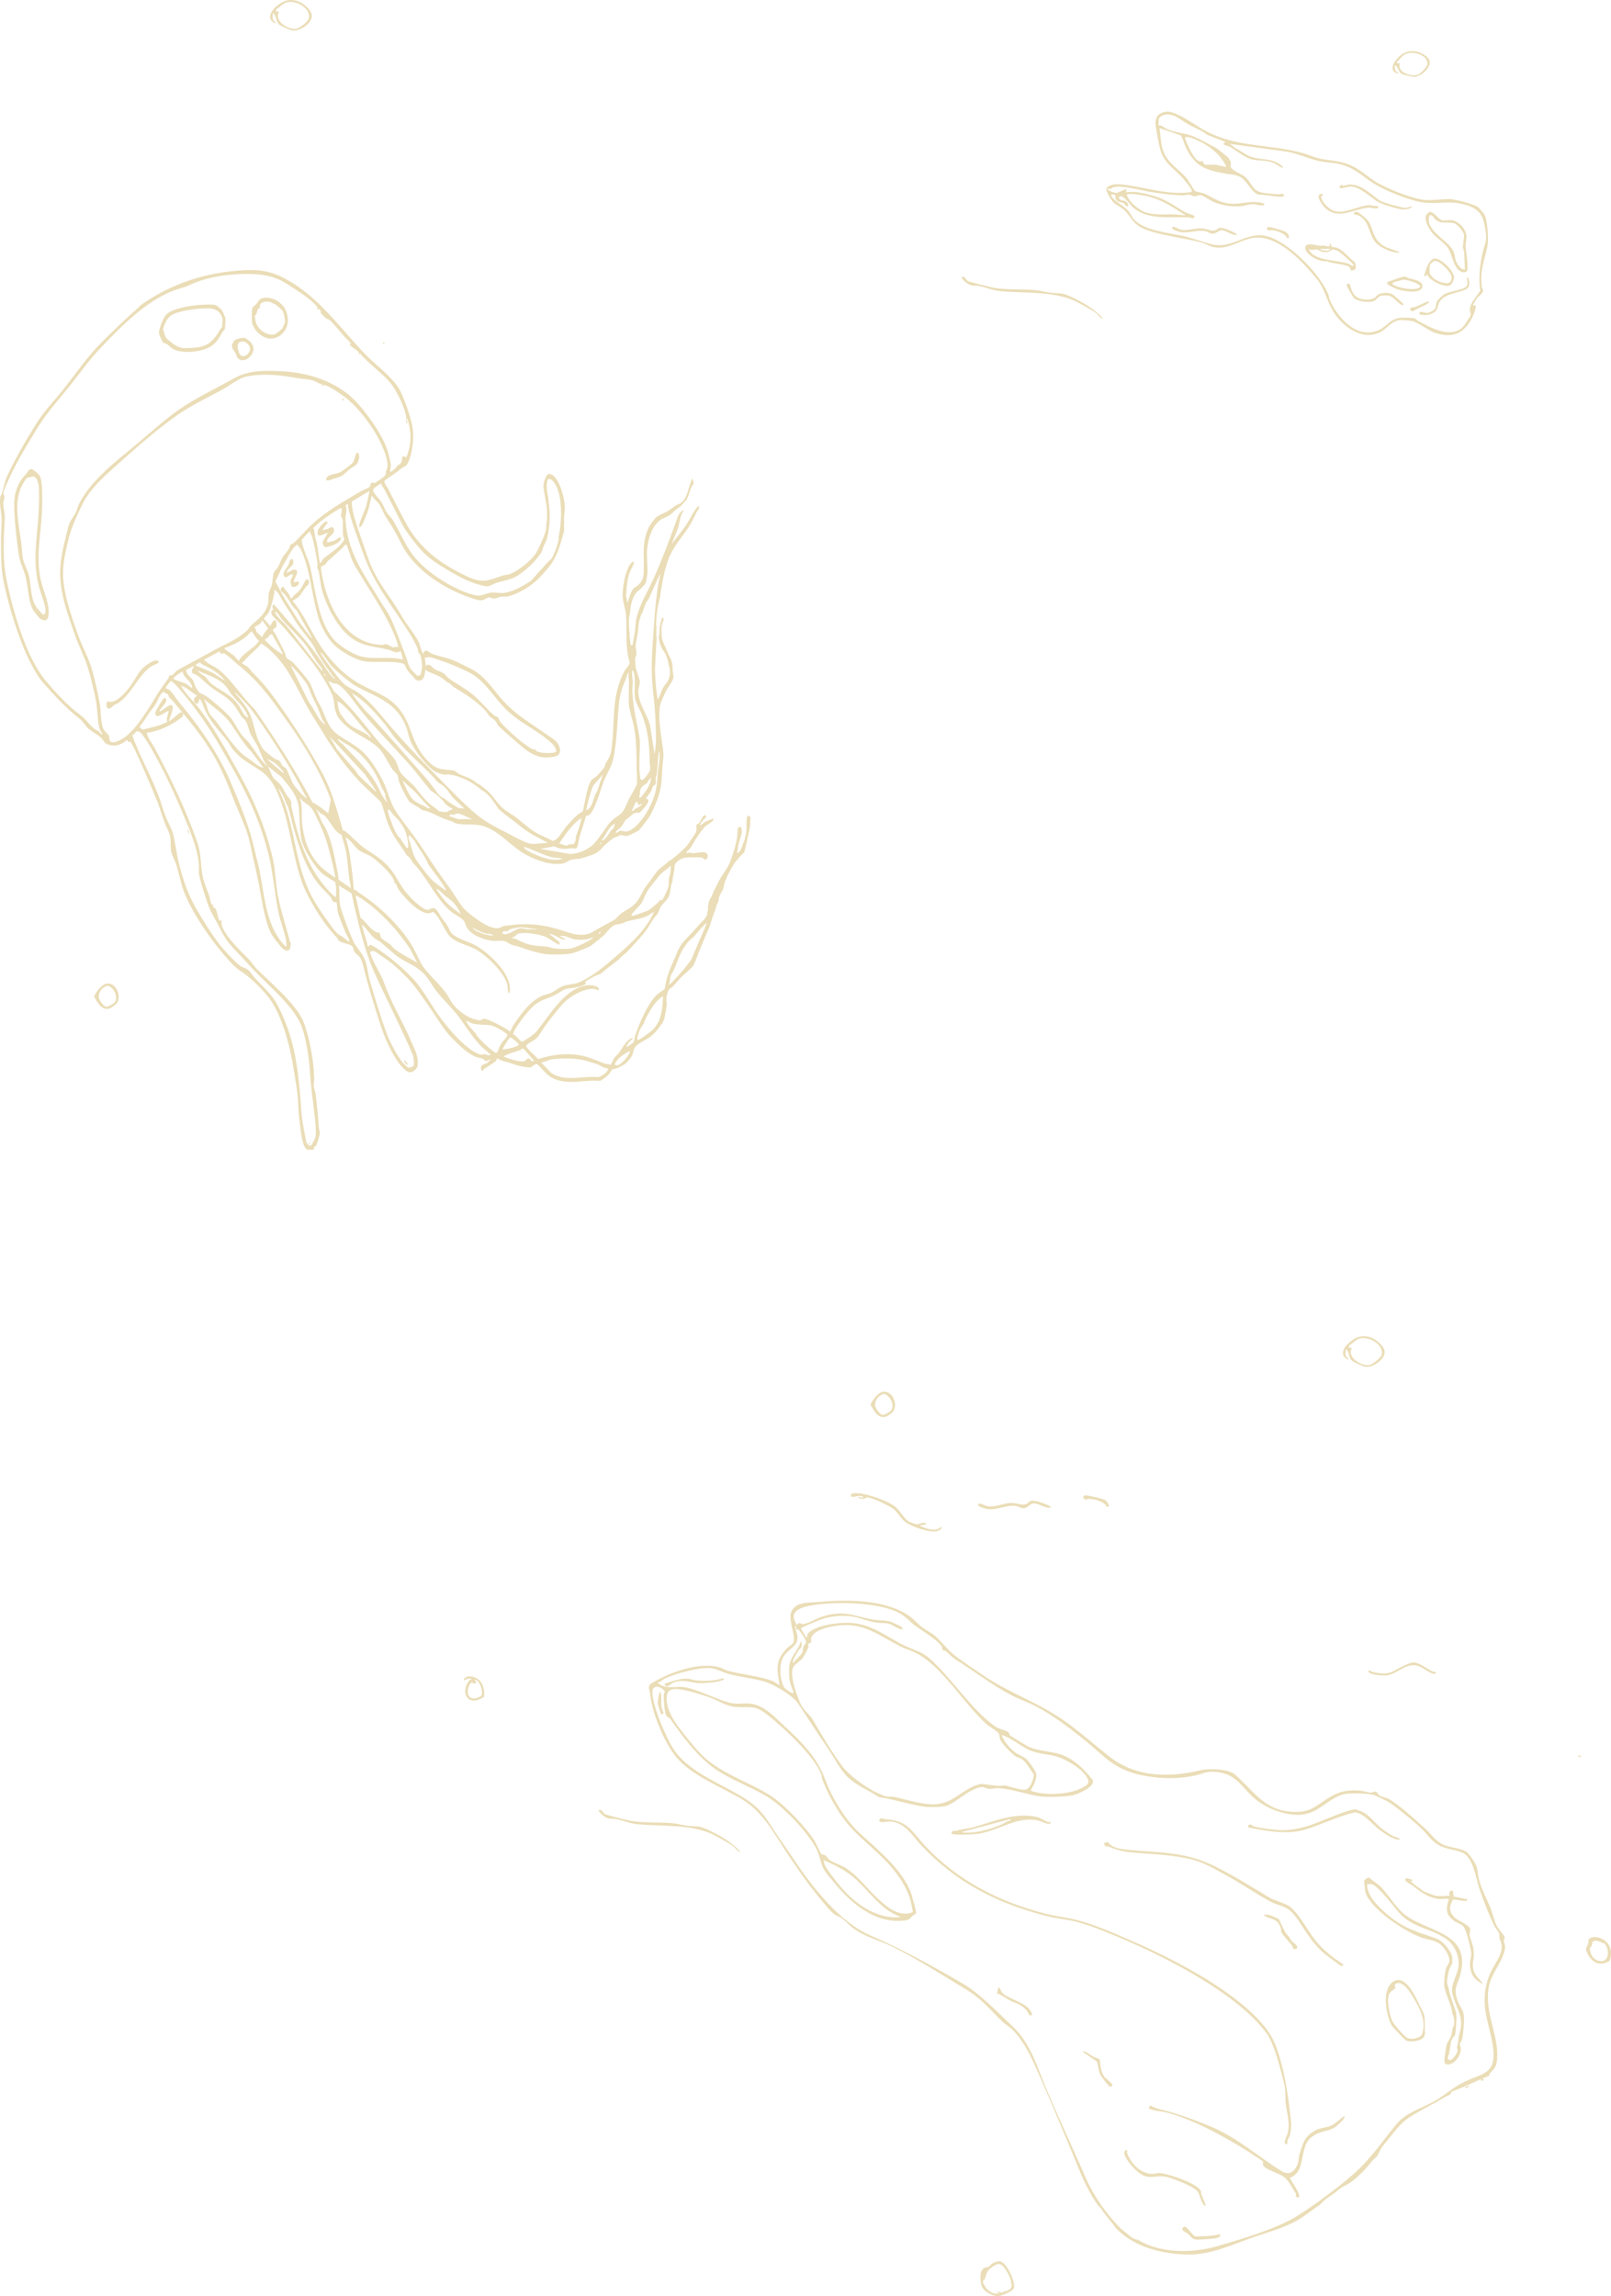 <?xml version="1.0" encoding="UTF-8"?>
<svg id="Layer_1" data-name="Layer 1" xmlns="http://www.w3.org/2000/svg" viewBox="0 0 1019.9 1453.21">
  <path d="M943.76,1207.97c-2.49-6.14-5.68-11.82-7.43-18.4-.81-3.05-.63-6.57-2.03-9.45-.73-1.5-3.89-6.17-5.05-7.35-3.17-3.2-11.97-3.27-16.26-5.57-4.4-2.36-6.98-6.42-10.45-9.59-5.95-5.44-16.54-15.11-23.23-18.98-1.84-1.07-4.43-1.2-5.8-2.13-1-.68-1.69-2.18-2.3-2.49-.89-.46-2.15.5-3.21.55-1.69.08-4.81-1.08-6.92-1.25-5.35-.43-11.01-.05-15.88,2.35-11.97,5.89-13.93,12.78-29.92,10.8-15.57-1.92-22.74-13.99-33.33-23.27-4.24-3.71-16.61-4.05-21.91-2.79-20.39,4.84-41.18,4.53-58.1-8.94-8.92-7.1-17.45-14.59-26.64-21.29-17.33-12.64-36.56-18.5-53.75-30.45-5.22-3.63-13.81-9.13-18.32-13-3.93-3.37-7.88-8.53-11.77-11.77-1.98-1.65-5.53-3.38-7.86-5.19-2.61-2.03-5.16-4.98-7.88-6.89-15.42-10.83-39.7-10.57-57.65-8.95-5.89.53-13.94-.37-16.99,5.93-2.41,4.99,2.9,16.06,1.29,19.54-.76,1.64-3.15,2.67-4.45,4.07-.78.84-2.89,3.55-3.47,4.49-3.57,5.77-1.84,12.3-.93,18.59-1.64-.62-2.48-1.8-4.16-2.49-7.22-3.01-20.03-4.3-28.18-6.49-1.82-.49-4.12-1.86-6.05-2.39-12.68-3.48-31.73,3.47-42.62,10.16-2.99,1.84-1.2,4.1-1.01,6.27,1.04,11.84,8.65,30.34,16.05,39.81,9.49,12.12,29.29,19.57,42.34,27.48,13.78,8.35,20.45,22.32,29.31,35.38,5.11,7.54,10.29,15.34,16.13,22.56,3.07,3.8,9.3,11.95,12.77,14.67,1.02.8,3.09,1.39,4.56,2.42,2.53,1.77,4.9,4.51,7.36,6.35,7.75,5.81,15.72,7.36,24.19,11.46,15.62,7.55,33,18.69,47.83,27.7,9.98,6.06,14.74,12.59,22.97,20.46,1.53,1.46,3.63,2.51,5.34,4.09,5.08,4.68,9.92,12.67,12.82,18.94,9,19.45,17.34,39.84,25.68,59.74,4.79,11.43,9.06,23.39,16.52,33.39,1,.7,1.66,1.66,2.31,2.71.8,1.28,1.71,2.47,2.67,3.63,1.23,1.48,2.48,2.94,3.55,4.53l.06-.3c.83,1.44,1.79,2.83,2.95,4.03,11.08,11.47,28.54,15.78,44.13,16.25,14.81.45,27.7-5.73,41.35-10.55,9.44-3.34,20.78-6.27,29.32-11.36,4.82-2.87,9.41-6.62,14.04-9.69.02-.01.04-.03.06-.04.5-.58,1.03-1.15,1.58-1.68l-.13-.05c.12-.07.24-.12.37-.18,1.18-1.12,2.47-2.13,3.82-3.03,1.55-1.03,3.06-2.02,4.48-3.22,1.33-1.13,2.67-2.23,4.21-3.07,1.7-.92,3.39-1.73,4.98-2.85,1.46-1.02,2.84-2.15,4.15-3.35,2.08-1.89,4.12-3.91,6.01-6.03.01-.03.02-.05.03-.08,0,0,.01.02.02.02.52-.58,1.02-1.16,1.51-1.76,1.13-1.37,2.18-2.78,3.48-4,.43-.4.9-.77,1.37-1.12,1.47-2.61,2.31-4.96,4.67-7.82,3.52-4.27,9.36-12.12,13.41-15.17,7.36-5.55,17.02-9.62,25.02-14.71.99-.63,2.25-.78,3.31-1.59.8-.61.36-1.5.64-1.61,6.27-2.44,12.78-5.25,18.89-8.15l-.09,1.07,1.98-.27c-.16-.77-.87-1.17-1.58-.94,1.52-.67,4.2-1.55,4.78-1.9.32-.19.04-.87.27-1.16,2.44-3.06,4.08-3.63,4.65-8.01,2.03-15.76-8.28-30.25-5.07-47.21,1.66-8.77,7.86-14.35,9.98-22.95.83-3.36-.28-3.66-.53-6.18-.07-.75.79-1.47.51-2.42-.26-.89-3.99-5.04-4.91-6.87-1.81-3.59-2.46-7.51-3.87-11ZM495.97,1048.59c2.18-3.65,7.33-6.37,8.45-9.45,1.42-3.92-.61-6.26-1.18-10,1.06-.41.7,1.6.96,2.01.25.4,1.11.12,1.38.33.68.52,3.59,4.9,4.06,5.87,1.47,2.99-.35,2.94-1.06,5.05-.46,1.34-.04,2.61-.99,4.05-1.23,1.86-4.05,4.06-5.35,6.11-1.36-.76,2.73-7.12,3.35-8.08,1.18-1.85,2.06-.97,1.86-4.42-.18-3.1-1.41,1.43-1.51,1.6-4.6,8.03-7,8.87-6.33,19.29.27,4.2,1.22,5.6,2.42,9.22.17.51.84,1.41-.22,1.39-1.01-.02-4.87-2.69-5.47-3.79-2.68-4.84-3.29-14.31-.38-19.17ZM642.51,1111.27c1.5,1.05,3.3,1.33,4.61,2.29,3.14,2.29,4.94,6.44,7.41,9.42-.31,3.21-2.11,9.49-5.86,9.79-2.77.22-9.87-2.27-12.96-2.82-3.25,1.21-12.9-1.23-14.92-.81-10.67,2.19-16.49,12-28.51,12.79-8.01.52-18.44-3.02-26.31-4.69-1.25-.27-2.85.18-4.4-.16-8.24-1.79-23.31-12.46-28.35-19.2-6.72-8.98-13.04-19.89-18.73-29.58-1.45-2.47-4.71-5.14-6.41-7.72-2.11-3.2-4.96-11.55-5.83-15.55-.6-2.74-1.47-7.97.23-10.33,1.47-2.04,4.51-3.66,5.79-5.36.22-.29,3.34-6.01,3.44-6.36.26-.89.03-1.62-.14-2.48l2.14-1.16c-2.23-7.93,13.46-10.36,19.03-10.74,15.33-1.03,24.56,7,37.15,13.37,3.2,1.62,6.92,2.64,10.11,4.27,16.36,8.32,30.3,32.07,44.31,44.79,1.7,1.54,6.45,4.25,7.63,5.71,1.11,1.37.79,3.07,1.4,4.53.98,2.35,6.98,8.46,9.19,10.01ZM655.65,1121.6c-1.19-2.25-3.99-6.58-5.84-8.25-2.08-1.87-4.66-2.49-6.57-3.84-3.51-2.48-7.83-7.3-9.11-11.44,7.09,2.18,12.46,7.76,19.3,10.25,5.17,1.88,10.64,1.92,15.84,3.48,5.51,1.66,14.62,7,17.92,11.75,1.95,2.8,3.13,4.96-.44,7.08-6.33,3.75-13.38,4.56-20.62,4.82-2.55.09-10.92-.77-12.97-1.92-.76-.42-.62-.08-.37-.91.25-.83,1.36-2.15,1.82-3.33.88-2.25,2.21-5.49,1.03-7.7ZM949.22,1224.83c-.03,3.3.54,2.34,1.28,5.39,1.38,5.68-3.9,12.27-6.3,17.06-4.55,9.11-5.21,18.71-3.23,28.79,1.55,7.89,5.75,20.34,4.28,28.26-1.46,7.82-8.37,8.99-14.6,11.68-9.47,4.08-11.77,6.83-19.71,12.13-8.88,5.92-20.03,7.88-27.05,16.46-9.68,11.84-16.08,21.85-27.88,32.12-9.81,8.54-23.75,18.81-34.84,25.81-12.77,8.07-36.31,14.99-51.18,19.26-15.31,4.4-35.76,4.39-49.6-4.23-.02,0-.03-.02-.05-.03-1.42-.13-2.93-.76-4.22-1.69h-.02s-.08-.06-.12-.1c-.48-.35-.92-.74-1.31-1.17-1.95-1.62-4.08-3.01-5.86-4.83-8.47-8.67-16.56-20.17-21.37-31.2-7.94-18.23-16.5-36.64-24.39-54.97-6.18-14.35-10.1-29.74-21.79-40.83-9.45-8.96-20.89-20.99-31.94-27.42-19.18-11.15-38.36-21.75-58.72-30.58-18.7-8.11-36.24-30.25-47.33-46.9-3.13-4.71-6.42-9.34-9.68-14.06-6.88-10.01-10.2-17.71-20.8-24.71-14.49-9.57-35.35-16.49-45.68-31.02-5.23-7.36-13.85-28-14.08-36.93-.11-4.31,3.58-4.31,6.44-2.13,2.68,2.04.78,1.95.72,3.68-.09,2.56.48,11.08,1.58,13.01.63,1.1,2.04,1.45,2.66,2.35,7.42,10.74,17.23,23.78,28.04,31.35,9.61,6.73,22.25,11.26,32.51,17.29,10.51,6.18,26.73,23.08,32.11,34.05,1.94,3.96,2.64,9.34,4.65,12.75,1.1,1.86,5.17,6.53,6.8,8.54,10.39,12.78,25.71,25.45,43.26,23.55,3.72-.4,3.7-.78,5.99-3.06.76-.76,2.31-.8,2.15-2.44-.21-2.2-1.66-6.33-2.25-8.78-3.91-16.1-21.51-30.16-33.42-41.08-9.28-8.51-17.69-22.6-21.99-34.27-5.32-14.42-15.5-24.13-26.69-34.46-6.39-5.9-13.08-13.19-22.27-13.34-6.14-.1-7.99.82-14.34-1.31-7.62-2.55-16.4-6.88-24.22-8.75-6.53-1.55-13.44,1.93-18.54-3.26,1.98.05,2.92-1.57,4.54-2.36,6.75-3.28,22.95-7.77,30.31-6.51,3.21.55,6.83,2.58,10.08,3.46,7.1,1.94,15.1,2.71,22.22,4.69,6.27,1.74,18.43,8.77,21.96,14.17,6.45,9.86,13.01,19.8,19.74,29.76,3.43,5.07,6.14,10.56,10.27,15.3,5.39,6.19,14.2,9.41,20.96,14.03,9.62,1.41,19.79,4.86,29.32,6.15,2.86.39,11.65.26,14-.7,7.02-2.87,13.45-10.44,21.84-11.8,1.2-.19,3.05,1.12,4.7,1.19,1.76.07,3.37-.46,5.03-.43,8.85.14,18.86,4.08,27.57,5.24,4.18.55,16.36.13,20.43-.75,3.22-.7,14.94-5.68,12.43-9.9-5.08-6.47-11.04-12.4-18.79-15.48-6.88-2.74-15.78-2.28-22.5-5.78-1.16-.61-10.46-6.35-10.91-6.81-.67-.7-.34-1.42-1.29-2.14-1.35-1.02-5.61-1.78-7.91-3.36-14.62-10.04-27.45-30.28-41.13-42.62-5.53-4.98-10.09-5.64-16.29-8.58-11.42-5.41-19.41-12.92-32.83-14.35-7.24-.77-23.71,1.05-28.52,6.69-.74.86.29,2.1-1.15,2.26l-3.22-5.46c.29-.87,11.68-5.45,13.49-6.03,5.96-1.94,12.38-2.47,18.57-1.65,5.28.7,10.21,3.12,15.47,3.92,2.37.36,5.12.1,7.24.49,3.49.65,6.27,3.8,9.73,3.82-.22-.88-.54-1.33-1.25-1.87-.29-.22-6.04-2.92-6.52-3.06-3.44-.97-8.16-.7-11.7-1.4-12.42-2.45-18.24-6.03-31.66-1.75-3.57,1.14-8.35,4.05-11.68,4.7-1.9.37-2.73-2.09-4.19.66-5.84-8.53,1.78-11.17,9.2-12.48,14.51-2.57,41.77-2.16,55.04,4.56,4.58,2.32,6.65,5.25,10.22,7.99,4.31,3.31,13.92,8.81,16.97,13.17.66.95.35,1.98.75,2.51.36.48,1.31.17,1.75.5,2.42,1.83,3.68,3.79,6.79,5.73,11.67,7.25,22.8,16.04,35.17,22.45,4.91,2.55,10.38,4.39,15.29,6.94,10.22,5.31,20.66,13.15,29.71,20.41,14.62,11.72,19.68,20.07,39.51,23.63,10.34,1.86,21.04,2.01,31.36-.17,4.19-.89,7.1-2.66,11.83-2.44,12.17.58,15.78,6.4,23.33,14.35,7.72,8.12,22.03,14.06,33.35,12.69,10.16-1.23,16.11-10.05,25.52-12.74,3.56-1.02,15.9-.65,19.47.4.41.12,6.04,2.82,7.24,3.36,4.84,2.18,18.91,14.13,23.16,18.26,3.8,3.69,5.94,7.49,10.89,10.31,4.45,2.53,13.53,3.1,16.58,5.68,5.41,4.59,6.87,15.93,9.09,22.39,2.28,6.62,6.2,16.77,9.29,22.96.96,1.93,3.14,3.69,3.12,5.76ZM533.56,1150.37c8.27,11.65,20.39,19.51,29.94,30.38,5.02,5.71,10.22,13.31,12.49,20.59.89,2.85,1.38,5.91,1.96,8.84-8.77,3.78-17.32-3.81-23.25-9.54-6.37-6.16-11.51-13.24-19.08-18.23-2.87-1.9-7.71-3.27-10.43-5.25-1.18-.86-1.91-2.41-2.83-2.98-.65-.41-1.78-.17-2.33-.65-.67-.59-3.2-6.56-4.29-8.32-5.43-8.77-19.59-23.51-28.31-28.97-14.88-9.32-32.44-13.98-44.7-27.18-4.28-4.61-8.53-10-12.3-14.89-4.31-5.59-9.07-13.28-8.29-20.65.34-3.2,2.05-4.34,5.17-4.49,5.37-.25,16.39,3.34,21.8,5.24,5.67,1.98,10.67,5.74,16.96,6.11,10.12.59,11.77-1.58,20.69,5.65,10.08,8.16,28.3,24.99,33.12,36.76.48,1.17.25,2.35.62,3.27,3.46,8.72,7.61,16.64,13.07,24.33ZM521.26,1177.19c5.97,2.65,11.86,5.39,17.07,9.35,11.06,8.41,18.27,22.05,32.04,26.74-15.91,1.82-30.2-9.25-39.7-20.96-2-2.47-7.2-9.15-8.43-11.74-.5-1.06-.36-2.35-.98-3.39Z" style="fill: #eaddb7;"/>
  <path d="M467.67,1171.4l-.69.52c.57-.09,1.13-.08,1.68.04-5.01-5.65-11.57-9.55-18.31-12.84-7.31-3.57-6.64-2.92-14.35-3.48-3.24-.24-6.47-1.36-9.71-1.68-8.72-.86-18.19,0-26.91-1.53-2.06-.36-15.51-3.69-16.43-4.3-1.16-.77-2.07-3.63-4.05-2.28,1.04,1.87,3.58,4.08,5.59,4.82,1.75.65,3.77.23,5.69.64,4.95,1.06,8.26,2.77,13.87,3.29,15.26,1.42,34.28-.24,48.1,6.88,3,1.55,10.41,5.64,12.29,7.2,1.01.83,1.68,2.34,3.24,2.72Z" style="fill: #eaddb7;"/>
  <path d="M697.41,201.1l-.69.52c.57-.09,1.13-.08,1.68.04-5.01-5.65-11.57-9.55-18.31-12.84-7.31-3.57-6.64-2.92-14.35-3.48-3.24-.24-6.47-1.36-9.71-1.68-8.72-.86-18.19,0-26.91-1.53-2.06-.36-15.51-3.69-16.43-4.3-1.16-.77-2.07-3.63-4.05-2.28,1.04,1.87,3.58,4.08,5.59,4.82,1.75.65,3.77.23,5.69.64,4.95,1.06,8.26,2.77,13.87,3.29,15.26,1.42,34.28-.24,48.1,6.88,3,1.55,10.41,5.64,12.29,7.2,1.01.83,1.68,2.34,3.24,2.72Z" style="fill: #eaddb7;"/>
  <path d="M632.7,1431.15c-1.35,0-3.56.82-4.71,1.54-.7.43-.94,1.3-1.89,1.83-.98.54-2.27.5-3.1.97-3.25,1.83-2.47,8.76-1.35,11.67,1.3,3.38,7.51,6.64,11.04,5.98,2.08-.39,8.08-2.88,9.06-4.75,1.68-3.22-4.53-17.25-9.05-17.23ZM639.98,1444.63c.18.39.3.76.37,1.1.08.11.15.31.22.67-.04,0-.09,0-.13,0,.03.97-.36,1.73-1.01,2.33l.07.18-.64.26c-.95.63-2.22,1.01-3.52,1.21-.48.41-.94.71-1.37.81-.28-.26-.54-.47-.78-.64-.66,0-1.28-.03-1.82-.1-.29-.04-.57-.08-.86-.13.4.44.86.81,1.89.43.35.54.02.56-.49.73-2.98.97-7.46-2.12-8.53-4.93,0,0,0-.01,0-.02-.6-.72-1.24-1.68-1.06-2.64.13-.72.58-1.1,1.14-1.28.61-1.85.96-3.99,2.03-5.4,1.18-1.56,5.2-4.58,7.22-4.3,3.04.42,7.08,8.52,7.47,11.19.03.19-.06.36-.2.53Z" style="fill: #eaddb7;"/>
  <path d="M586.46,964.64l-4.31.96c3.84,1.72,10.73,4.56,13.77.45.62,2.01-1.43,2.75-2.96,3.06-4.8.99-16.82-3.08-20.42-6.33-2.47-2.22-4.4-5.81-6.8-7.66-2.69-2.07-13.76-7.53-16.95-7.38-.59.03-1.13.77-1.87.89-1.1.18-3.07-.14-3.92-.93,1.18-.8,2.94.95,3.6-.15-2.75-2.04-4.91.39-7.71-.27-1.28-2.77,3.28-2.27,5-2.12,6.1.53,18.44,4.79,23.14,8.67,2.98,2.46,5.28,7.56,8.69,9.37.31.16,4.3,1.58,4.54,1.59,1.8.07,5.08-2.22,6.2-.14Z" style="fill: #eaddb7;"/>
  <path d="M852.03,853.95c-.17,1.36-.43,2.77,0,4.14.39,1.24,1.69,1.23,1.75,2.49-5.31-1.89-3.99-6.6-.63-9.89,4.28-4.2,8.96-6.26,14.94-4.09,3.19,1.16,8.44,5.44,8.52,9.03.11,4.91-7.23,9.64-11.77,9.47-1.53-.06-7.92-2.95-9.06-4.01-2.04-1.9-1.39-5.66-3.75-7.14ZM853.84,852.75l2.02.51c-3.43,5.95,6.48,11.75,11.21,10.61,1.98-.48,7.36-4.59,7.71-6.61,1.16-6.69-8.58-11.74-14.27-9.99-2.33.72-4.44,3.19-6.48,4.44l-.19,1.03Z" style="fill: #eaddb7;"/>
  <path d="M172.82,8.23c-.17,1.36-.43,2.77,0,4.14.39,1.24,1.69,1.23,1.75,2.49-5.31-1.89-3.99-6.6-.63-9.89,4.28-4.2,8.96-6.26,14.94-4.09,3.19,1.16,8.44,5.44,8.52,9.03.11,4.91-7.23,9.64-11.77,9.47-1.53-.06-7.92-2.95-9.06-4.01-2.04-1.9-1.39-5.66-3.75-7.14ZM174.62,7.03l2.02.51c-3.43,5.95,6.48,11.75,11.21,10.61,1.98-.48,7.36-4.59,7.71-6.61,1.16-6.69-8.58-11.74-14.27-9.99-2.33.72-4.44,3.19-6.48,4.44l-.19,1.03Z" style="fill: #eaddb7;"/>
  <path d="M1014.5,1227.26c-2.24-1.21-6.18-2.01-8.32-.24-.97.8-.37,2.01-.73,3.04-.83,2.35-2.13,2.85-.65,5.97,2.95,6.21,7.93,8.84,14.2,4.99,2.03-5.27.72-10.95-4.5-13.76ZM1011.69,1240.91c-3.6-1.13-5.17-4.85-5.2-8.37l.91-.15c.04-.86.33-1.67.88-2.32l-.46-.68c1.56-1.36,2.94-1.41,4.13-.7,1.18.1,2.28.64,2.95,1.56l.3-.71c4.21,3.47,3.97,13.71-3.51,11.36Z" style="fill: #eaddb7;"/>
  <path d="M558.26,881.07c6.62-1.98,10.85,8.17,6.77,12.77-.49.55-3.15,2.39-3.83,2.65-5.06,1.98-8.17-3.66-10.08-7.53,1.13-2.6,4.31-7.04,7.14-7.89ZM564.04,892.84c2.57-3.22-.34-9.56-4.3-10.6-3.58.57-6.44,4.57-5.53,8.1.38,1.46,3.23,5.17,4.69,5.21.92.02,4.6-2.04,5.14-2.71Z" style="fill: #eaddb7;"/>
  <path d="M66.75,622.72c6.62-1.98,10.85,8.17,6.77,12.77-.49.55-3.15,2.39-3.83,2.65-5.06,1.98-8.17-3.66-10.08-7.53,1.13-2.6,4.31-7.04,7.14-7.89ZM72.54,634.49c2.57-3.22-.34-9.56-4.3-10.6-3.58.57-6.44,4.57-5.53,8.1.38,1.46,3.23,5.17,4.69,5.21.92.02,4.6-2.04,5.14-2.71Z" style="fill: #eaddb7;"/>
  <path d="M298.71,1062.68c-1.66-.99-3.86.36-5.31,1.1,1.22-4.78,8.33-2.53,10.55.15s3,6.59,2.46,10.03c-4.33,3.05-10.48,3.94-11.85-2.42-.56-2.6,1.27-8.13,4.14-8.86ZM300.01,1065.74c-2.03-2.95-3.91,2.81-3.91,4.59,0,5.36,4.58,5.57,8.29,3.14,2.1-1.38-.47-10.53-3.96-10.43,1.04,1.19,1.68,2.24-.41,2.7Z" style="fill: #eaddb7;"/>
  <path d="M906.71,1057.76c.58.28,1.55.14,2.16.62.63,1.02-.5,1.08-1.16.99-2.54-.35-7.09-4.01-9.82-4.94-7.16-2.42-12.34,4.32-19.24,5.84-2,.44-11.95-.09-12.36-2.45l.71-.83c1.4,1.27,3.05,1.44,4.83,1.78,8.47,1.63,10.49-1.72,17.68-4.88,1.47-.65,3.27-1.49,4.84-1.69,3.35-.44,9.22,4.03,12.35,5.56Z" style="fill: #eaddb7;"/>
  <polygon points="929.92 1319.99 930.1 1320.43 928.04 1321.79 927.68 1320.9 929.92 1319.99" style="fill: #eaddb7;"/>
  <path d="M1001.08,1111.83c-.75.48-1.72-.01-2.34-.61.75-.48,1.72.01,2.34.61Z" style="fill: #eaddb7;"/>
  <path d="M924.62,1249.4c6.96-27.41-22.38-26.28-36.45-38.62-4.83-4.24-9.45-11.86-14.14-16.71-2.21-2.29-4.81-3.31-6.94-5.58-1.06-.56-3.11,1-3.41,1.93-.17.52.54,6.62.77,7.33,3.53,10.8,25.23,24.95,35.72,28.65,4.9,1.73,9.27,1.31,12.96,5.44,2.21,2.48,4.82,6.24,4.35,9.7-.21,1.56-1.57,2.73-2.07,4.34-.66,2.12-1.27,8.68-1.09,10.71.46,5.14,4.93,12.82,5.23,18.37.26.16.46.42.55.79.46,2.05,1.13,5.53-.32,7.34-.21,1.41-.77,4.38-.91,4.87-.6,2.21-2.49,4.33-2.99,5.98-.31,1.03-1.54,9.01-1.47,9.99.07.87,0,1.68.62,2.41,5.06,1.77,10.04-5.37,9.82-9.89-.05-.99-.73-1.97-.67-2.89.05-.69,1.06-1.46,1.31-2.42.88-3.44,1.89-13.9.97-17.11-.7-2.45-2.94-5.41-3.88-8.33-2.57-8.02.28-9.33,2.04-16.27ZM919.4,1261.34c1.87,9.1,8,15.23,4.68,25.32.01.17,0,.35-.08.54-.16.44-.35.87-.54,1.31.1.2.15.44.12.68-.22,1.8-.47,3.53-.93,5.29-.12.45-.22.89-.34,1.34.27.73.47,1.41.45,1.95-.07,1.85-4.06,7.7-5.76,5.68-1.12-1.33.23-2.54.41-3.85.26-1.9.48-3.04.73-3.9.2-2.65.63-5.59,2.71-7.17.14-.35.29-.71.44-1.06.63-4.12.98-10.78.66-12.77-.61-3.79-4.48-12.25-5.03-17.2-.12-.11-.22-.25-.3-.44-1.05-2.48-.19-5.59.25-8.12.42-2.4,1.44-4.52,2.66-6.56-.04-.13-.07-.27-.1-.41-.24-1.14.15-2.38-.04-3.36-.79-4.16-6.11-10.32-10.12-11.73-13.21-4.64-20.76-6.26-31.93-16.03-5.16-4.51-11.67-10.78-11.86-18.01.51-.78,3.34-.36,4.01.07,4.72,3,11.77,12.32,15.69,17,8.32,9.95,19.56,10.2,29.74,16.79,5.58,3.61,8.95,10.64,8.46,17.32-.41,5.59-5.09,11.88-3.98,17.31Z" style="fill: #eaddb7;"/>
  <path d="M716.31,1228.33c26.98,11.62,68.16,32.73,85.79,56.3,3.94,5.26,5.95,10.52,7.82,16.68,4.04,13.31,5.84,26.99,7.34,40.72.34,3.08.2,6.06-.58,9.06-.52,1.99-2.3,3.84-1.5,5.88h-1.31c-1.6-1.08,1.01-5.49,1.37-6.87,1.65-6.3-.55-12.48-1.27-18.79-.44-3.86.11-7.67-.78-11.51-2-8.58-6.43-26.27-11.3-32.88-18.36-24.95-62.62-47.56-90.89-59.64-9.05-3.87-19.82-8.39-29.26-10.9-5.85-1.56-12.59-2.04-18.6-3.56-31.44-7.94-57.71-21.14-79.98-44.98-5.63-6.02-10.34-14.74-20.08-15-1.03-.03-7.99,1.52-6.17-1.33.99-1.54,2.43-.2,3.44-.14,14.61.89,16.55,7.5,25.53,17.08,20.58,21.95,46.84,35.28,75.74,42.68,7.16,1.83,14.72,2.5,21.91,4.54,11.61,3.29,21.81,7.91,32.81,12.65Z" style="fill: #eaddb7;"/>
  <path d="M850.94,1339.37c1.82.66-5.01,6.5-5.48,6.8-5.46,3.5-10.16,1.89-16.13,7.31-5.02,4.55-4.08,14.87-7.33,20.35-1.28,2.16-3.05,3.83-5.49,4.56,1.55,2.83,3.74,5.73,5.08,8.64.37.79,1.76,3.59.24,3.85l-1.58-.67.38-1.64c-2.71-3.56-3.78-7.25-7.22-10.32s-12.13-4.62-13.8-7.97c-.44-.88.17-1.68.04-2.09-.15-.49-7.34-5.11-8.47-5.83-14.71-9.39-35.94-21.23-52.98-25.43-3.49-.86-8.08-.86-11.12-2.6l1.02-1.74c1.93.8,3.34,1.65,5.44,2.16,11.41,2.74,22.6,6.82,33.53,11.39,16.03,6.71,29.64,18.96,44.36,28,4.86,2.98,8.35.2,10.14-4.59.67-1.78.46-4.12,1.01-5.9,2.28-7.38,3.53-12.26,11.13-15.76,2.95-1.36,6.17-1.27,8.91-2.53,3.04-1.39,5.53-4.23,8.32-5.98Z" style="fill: #eaddb7;"/>
  <path d="M797.31,1197.14c2.36,1.34,4.71,3.03,6.97,4.21,2.88,1.51,10.66,3.86,12.55,5.52,6.9,6.07,10.42,14.45,16.19,21.53,4.88,5.98,10.78,10.59,17.19,14.78.64.99-.54,1.1-1.17,1s-9.65-6.93-10.79-7.92c-5.43-4.71-8.61-9.28-12.57-15.14-2.75-4.07-5.19-8.64-9.07-11.97-3.22-2.77-8.52-3.55-12.18-5.54-9.68-5.24-18.8-11.68-28.56-16.96-6.94-3.75-13.66-7.89-21.54-9.81-11.13-2.7-22.4-3.25-33.65-4.09-8.02-.59-11.41-1.02-18.78-4.02-1.46-.59-2.36.91-2.96-2.22l2.36-.72c2.06,2.85,5.54,3.97,8.91,4.44,11.87,1.68,23.8,1.44,36.09,3.59,15.15,2.65,23.04,7.27,36.26,14.59,4.99,2.77,9.79,5.91,14.74,8.71Z" style="fill: #eaddb7;"/>
  <path d="M894.59,1189.92c-.16.33-1.84.12-1.07,1.21.29.4,7.13,5.51,7.91,5.93.97.53,5.97,2.43,7.05,2.69,2.73.67,6.69.03,9.47.07-1.21-1.71-.1-3.26,1.78-3.33l.57,3.9,8.46,1.6c.57.84-.14.95-.83,1.09-1.51.32-7.56-1.17-8.13-.82-2.41,4.58-2.63,7.75,1.34,11.56,1.97,1.89,8.36,4.06,9.45,6.77.5,1.24-.54,3.28-.08,4.88,1.18,4.1,2.41,6.23,2.55,11.1.11,3.66-1.34,6.42-.19,10.34s3.83,5.51,6.08,8.73c-5.6-2.13-8.37-6.75-8.35-12.67,0-2.08.96-4.73.85-6.34-.23-3.38-3.06-15.24-5.12-17.5-1.34-1.46-4.24-2.25-5.94-3.56-5.44-4.18-4.98-7.65-3.14-13.64-2.36-.69-4.38.35-7.03-.13-7.12-1.29-10.65-4.38-16.13-8.52-1.62-1.22-6.29-2.93-3.64-4.63l4.14,1.24Z" style="fill: #eaddb7;"/>
  <path d="M657.12,1150.13c1,.25,4.52,2.32,6.04,2.92.66.26,1.55.07,1.62.11.43.21.58.99-.31,1.17-1.73.37-5.04-1.58-6.96-2.03-13.18-3.12-24.34,5.82-37.37,8.2-2.25.41-17.18,1.36-17.81-.14-.07-.17.52-1.5,1.06-1.65.48-.14,1.24.29,1.77.11,4.28-1.45,7.67-1.36,11.96-2.61,12.72-3.69,26.38-9.5,40-6.07ZM639.47,1151.36l-30.22,8.04c.43.74,1.22.39,1.86.43,7.8.52,20.17-3.08,26.67-7.15.91-.57,2.64.22,1.69-1.32Z" style="fill: #eaddb7;"/>
  <path d="M900.22,1272.18c-.1-.15-.16-.31-.2-.46-.09-.15-.18-.31-.26-.46-2.77-5.44-5.2-11.93-9.92-16.13-2.39-2.12-5.3-2.69-8.03-.79-7.26,5.05-4.31,21.04-.74,27.62.55,1.01,8.21,8.99,9.03,9.44,2.43,1.32,9.03.41,10.98-1.7.47-.51.86-1.52,1.16-2.78-.86-4.86.89-10.39-2.01-14.73ZM891.42,1290.03c-2.01-.71-8.65-8.34-9.73-10.43-1.91-3.66-3.77-12.9-2.46-16.86.92-2.78,3.32-3.26,4.03-4.36.49-.77-1.37-2.15.88-3.07,4.35-1.78,8.92,6.09,10.69,9.11,4.15,7.07,8.03,14.1,5.7,22.44-.85,3.04-6.36,4.14-9.12,3.17Z" style="fill: #eaddb7;"/>
  <path d="M858.5,1145.1c.16,0,.44.45.79.52,6.55,1.44,10,7.08,14.9,11.19,2.21,1.85,5.54,4.22,8.13,5.42.24.11,6.05,1.78,3.22,2.06-3.19.32-10.25-4.63-12.82-6.65-3.74-2.94-10.08-10.61-14.92-10.48-1.36.04-4.72,1.13-6.27,1.61-8.63,2.66-17.14,6.84-25.53,9.27-11.31,3.28-24.58.77-35.84-1.44l.23-1.44c1.59-1.16,2.26.42,3.37.76,3.67,1.11,14.4,2.48,18.32,2.45,14.28-.1,25.3-6.78,38.29-11.24,1.9-.65,6.41-2.11,8.13-2.03Z" style="fill: #eaddb7;"/>
  <path d="M763.37,1395.7c-.85.48-.7.39-1.24-.15-1.73-1.72-2.4-5.82-3.64-8.09-1.93-3.51-16.49-9.01-20.77-9.86s-9.09,1.13-13.22-.45c-4.58-1.75-11.24-9.11-12.64-13.74-.37-1.23.5-3.5,1.95-2.33-.26.5-.5.98-.28,1.56,2.6,6.86,8.58,13.28,16.36,13.23,1.22,0,2.36-.53,3.58-.54,5.24-.06,24.82,6.61,26.83,11.47.27.66.02,1.33.08,1.48l3,7.42Z" style="fill: #eaddb7;"/>
  <path d="M816.2,1226c-.68-.66-1.3-1.39-1.87-2.19-.1-.01-.19-.05-.24-.12-.14-.2-.27-.5-.4-.85-.06-.09-.11-.18-.17-.27-1.52-2.6-2.55-5.45-4.02-8.08-1.55-.59-3.01-1.57-4.71-2.07-1.17-.34-3.83-1.17-4.75-.22,4.97,3.19,8.14,1.3,10.69,7.72.41,1.03.13,2.2.66,3.26,1.11,2.19,4.92,5.9,6.6,8.15.54.73.36,2.82,2.31,2.11,2.96-1.08-1.65-3.93-2.57-5.01-.72-.85-1.17-1.65-1.54-2.44Z" style="fill: #eaddb7;"/>
  <path d="M700.15,1315.04v.58c-3.28-3.43-3.28-7.74-3.96-12.15-1.31-.96-3.01-1.21-4.39-1.99-.49-.27-5.82-4.24-6.4-2.9l9.09,6.24c.89,2.73.9,6.04,2.27,8.63.51.96,4.91,6.63,5.6,7.03.96.55,1.76-.18,2-1.08-1.25-1.51-3.09-2.78-4.21-4.35Z" style="fill: #eaddb7;"/>
  <path d="M457.98,1062.09c.79,1.17-.25,1.19-1.22,1.55-2.79,1.06-9.88,1.69-13,1.67-5.67-.02-11.32-2.79-16.89-.62-2.43.94-5.27,4.81-6.16.96,4.99-1.56,9.97-3.62,15.3-3.16,1.28.11,2.65.85,4.05.98,5.97.57,12.15.51,17.9-1.38Z" style="fill: #eaddb7;"/>
  <path d="M772.35,1414.04c.78,1.75-1.42,2.27-2.76,2.56-1.85.4-9.08.87-11.17.87-4.18,0-4.12-1.9-6.82-4.12-.72-.6-4.01-1.48-2.79-3.34,2.02-3.1,5.94,5.37,8.23,5.44,4.98-.18,10.59-.12,15.31-1.41Z" style="fill: #eaddb7;"/>
  <path d="M653.52,1275.37l-1.76.2c-1.35-3.04-3.05-4.76-5.8-6.51-2.04-1.3-4.03-1.58-5.97-2.62-2.93-1.58-5.7-3.82-8.76-4.83l.85-3.71c1.46.37,1.33,1.98,2.1,2.94,4.12,5.12,17.52,6.14,19.34,14.53Z" style="fill: #eaddb7;"/>
  <path d="M420.24,1084.06l-1.52,1.22c-.34-.16-2.18-6.3-2.34-7.13-.13-.67.88-7.79,1.74-7.26,1.43,4.45-.8,8.73,2.12,13.18Z" style="fill: #eaddb7;"/>
  <path d="M665.33,954.05c-3.79,1.02-7.91-2.98-11.45-2.47-1.59.23-2.57,1.8-4,2.46-3.3,1.52-4.02-.45-6.69-.9-5.36-.9-11.42,2.47-17.27,2.08-1.18-.08-6.45-1.4-6.63-2.52-.41-2.58,5.12.62,6.27.71,5.13.43,9.69-2.06,14.71-2.19,3.45-.09,6.56,1.97,9.78.54.9-.4,1.34-1.33,2.04-1.69,2.12-1.12,9.51,1.57,11.71,2.76.62.34,1.38.29,1.53,1.21Z" style="fill: #eaddb7;"/>
  <path d="M702.15,953.28l-1.34.54c-1.67-3.54-7.41-4.89-11.03-5.17-.91-.07-1.81.57-2.74.33-1.61-.43-1.81-2.5.32-2.51,1.72-.01,9.91,1.87,11.55,2.62,2.06.94,2.57,2.07,3.25,4.2Z" style="fill: #eaddb7;"/>
  <path d="M935.84,131.16c.46.36,3.45,3.87,3.85,4.46,2.03,3.04,2.8,16.16,2.02,20.02-2.01,9.97-4.97,15.29-3.6,26.19.09.72.79,1.27.85,1.78.19,1.93-2.84,3.84-3.88,5.09-.16.19-2.4,3.92-2.45,4.15-.2,1.06,1.24.02,1.5.41.72,1.45-1.3,6.18-2.08,7.72-5.2,10.19-12.18,13.29-23.48,9.71-3.79-1.2-10.15-6.24-14.13-7.4-1.34-.39-6.93-.87-8.3-.7-5.67.73-8.23,5.95-13.15,8.04-11.46,4.86-22.77-4.17-28.41-12.64-4.34-6.52-5.67-14.85-10.66-21.05-8.11-10.06-22.52-25.96-37.04-26.58-10.08-.43-17.92,8.18-28.63,6.04-2.58-.52-4.81-2.13-7.09-2.76-10.94-3.02-26.49-4.51-36.35-8.57-8.41-3.47-8.05-7.58-13.57-12.53-2.09-1.87-4.87-2.81-6.62-4.75-1.38-1.53-4.44-6.59-4.32-8.51,3.07-3.82,9.63-2.63,13.96-1.99,12.69,1.87,25.57,6.02,38.8,4.42,1.18-.14,1.89-.46,1.29-1.6-1.05-2-3.17-4.55-4.67-6.34-6.23-7.45-12.91-9.94-15.41-20.19-1.02-4.17-2.05-9.84-2.68-14.23-.39-2.67.36-6.2,3.12-7.53,4.22-2.02,6.74-1.06,10.62.62,6.41,2.78,13.12,8.05,19.54,11.25,19.56,9.75,39.58,7.5,60.16,13.29,3.15.89,6.06,2.28,9.33,3.11,6.06,1.55,11.89,1.36,17.87,3.4,9.07,3.09,13.53,8.97,21.28,13.04,7.01,3.69,20.71,9.3,28.62,10.03,5.23.48,12.07-.9,16.66-.49,3.33.3,14.67,3.2,17.06,5.07ZM764.14,85.25c-3.56-2.84-7.98-4.42-11.97-6.63-4.53-2.52-9.88-7.96-15.88-5.66-3.76,1.44-2.43,3.39-2.89,6.46,2.01-.41,3.77,1.55,5.74,2.4,5.46,2.34,10.63,2.29,15.66,4.2s10.26,5.21,15.05,7.59c.78.39,7.32,5.59,7.82,6.29.4.56,1.39,2.22,1.54,2.79.41,1.65-1.25,2.4,1.15,4.46,2.2,1.89,6.28,3.3,8.21,5.05,3.26,2.96,4.42,7.99,9.14,9.38,2.56.75,9.24,1.34,12.09,1.42.77.02,2.08-.46,2.27-.39,1.46.54.91,1.99-1.12,1.95-4.78-.09-9.67-1.46-14.52-1.38-5.78-2.95-6.61-9.6-12.87-11.92-2.6-.96-5.16-.88-7.59-1.32-12.77-2.34-19.17-4.49-25.01-16.18-1.24-2.49-1.82-5.69-3.46-8.07l-12.88-4.48c-.88.15-.55.19-.46.77,1.09,6.82.48,12.05,4.68,18.19,3.17,4.64,8.58,8.16,12.22,12.45,1.53,1.81,4.41,7.33,5.6,8.28.72.57,4.49,1.02,5.97,1.71,4.27,1.98,7.43,4.28,12.39,5.61,7.51,2,11.9-.51,19.02-.35.87.02,7.36.23,6.39,1.87-2.59.79-5.23-.61-7.9-.48-2.14.1-4.58,1-6.65,1.24-5.46.61-11.8-.48-16.77-2.32-2.41-.89-7.16-4.48-9.1-4.65-1.54-.14-2.65.72-3.92.75-.69.01-1.74-.86-2.9-1-1.61-.19-2.92.38-4.39.36-6.43-.07-13.93-1.18-20.26-2.13-5.28-.79-19.32-4.68-23.67-2.96-1.5.59-1.24,1.7-3.72.65-.56,1.31,4.66,3.02,5.77,2.95l6.23-2.62-.26,2.22c5.37-1.01,11.91.63,17.07,2.1,8.79,2.51,12.93,6.17,20.28,10.42,1.1.64,5.8,2.1,5.95,2.37.24.44-.33,1.53-.92,1.56-.63.03-1.8-.59-2.78-.64-11.62-.53-25.18,1.83-34.54-5.71-2.28-1.84-5.1-6.22-7.24-7.26-2.62-1.27-3.09,1.31-1.16,1.98,2.45.85,3.76.02,4.89,3.54-1.55,1.47-2.18-.98-3.25-1.6s-2.87-.35-4.02-1.47c-1.55-1.51-.71-2.66-1.15-3.44-.35-.62-3.22-.9-2.56.24,2.55,4.38,7.75,5.8,10.98,9.81,1.22,1.51,1.99,3.35,3.13,4.77,5.81,7.28,21.59,8.9,30.55,10.74,5.85,1.2,12.86,3.88,18.79,5.39,14.67,3.74,23.14-10.37,38.54-3.93,13.07,5.47,29.73,22.68,35.22,35.02.66,1.48.79,3.26,1.43,4.7,4.55,10.27,16.53,24.34,30.08,18.88,6.11-2.46,7.21-7.45,15.23-8.2.71-.07,7.75.27,8.12.41.82.3,1.39,1.27,2.09,1.64,7.69,4.1,21.45,12.02,29.05,3.29.47-.54,4.16-6.24,4.26-6.61.38-1.42-.42-2.54-.43-3.93-.04-3.68,4.75-8.71,6.6-11.84-1.28-8.11-.12-16.99,1.78-25.05,1.21-5.16,2.54-5.91,1.71-11.94-1.2-8.79-2.53-14.07-11.87-17.06-10.47-3.35-16.96-.67-26.89-1.67-8.06-.82-23.46-7.05-30.44-11.09-7.76-4.49-12.1-9.88-21.41-12.82-4.64-1.47-9.58-1.32-14.33-2.3-7.46-1.55-14.65-5.31-22.46-6.27l-34.68-4.74,3.52,2.61c4.1,2.09,7.38,5.16,12.05,6.2,6.16,1.38,10.24.44,16.09,4.06.73.45,2.32,1.61,1.98,2.57-2.44-1.19-4.51-2.96-7.16-3.83-3.98-1.3-8.08-.82-11.94-1.63-4.9-1.03-9.9-5.5-14.16-7.95-2.01-1.15-6.49-1.13-3.01-3.19l-11.74-4.64ZM776.34,105.46c-3.72-8.17-11.75-14.06-20.25-17.46-1.26-.5-4.4-1.8-5.58-1.13-.67.64-.21.73-.06,1.19,1,3.09,5.47,13.35,8.9,14.01.61.12,1.65-.29,2.07.03.58.45.33,1.66,1.04,1.92,1.6.59,5.43.03,7.44.25.95.11,6.15,1.74,6.44,1.19ZM750.6,136.29c-7-4.44-14.01-9.25-22.22-11.57-2.02-.57-14.06-3.1-15.04-1.39,1.3,4.13,6.03,8.07,9.88,10.19,5.08,2.8,13.52,2.13,19.3,2.15,2.68.01,5.41.56,8.08.62Z" style="fill: #eaddb7;"/>
  <path d="M882.96,41.26c.03,1.17,0,2.4.57,3.48.52.98,1.67.77,1.9,1.82-5-.74-4.46-4.92-1.92-8.21,3.24-4.21,7.13-6.69,12.76-5.82,3,.46,8.27,3.23,8.83,6.24.77,4.11-5.13,9.26-9.19,9.84-1.38.2-7.47-1.22-8.62-1.93-2.08-1.28-2.01-4.54-4.32-5.4ZM884.41,39.97l1.87.11c-2.24,5.55,7.38,8.85,11.44,7.14,1.7-.72,5.93-5.03,5.97-6.79.12-5.81-9.25-8.51-14.09-6.12-1.98.97-3.52,3.39-5.17,4.77l-.02.9Z" style="fill: #eaddb7;"/>
  <path d="M902.8,136.19c.11-.26,1.65-1.81,1.91-1.94,2.42-1.12,5.82,4.57,8.34,5.19,1.29.31,4.29-.31,5.97-.09,4.58.62,9,5.6,9.36,9.91.15,1.82-.6,5.02-.53,6.81.1,2.54,2.4,14.57.57,15.79-1.58,1.06-3.4.29-4.68-.74-3.89-3.11-4.4-9.83-6.85-13.88-1.93-3.21-7.22-6.36-9.83-9.38-2.09-2.42-5.6-8.52-4.27-11.67ZM927.41,170.51c-.14-3.49-.26-7.02-.45-10.51-.06-1.19-.72-2.25-.8-3.44-.14-1.93.96-6.1.63-8.14s-3.92-6.21-5.86-6.98c-3.65-1.45-8.37.78-12.16-2.44-1.2-1.02-1.61-3.2-3.79-2.73-.98,3.54-.41,5.33,1.55,8.33,3.27,4.99,12.06,9.79,14,15.36.51,1.48.5,3.42,1.16,5.15.73,1.91,3.25,5.98,5.72,5.39Z" style="fill: #eaddb7;"/>
  <path d="M841.95,154.04c.97-.16.59,1.61,1.18,2.14.21.19,2.61.41,3.27.66,4.22,1.56,7.48,6.45,11.15,8.92.78.93,1.16,4.1.28,4.89l-2.14.66c-.61-.2-.89-1.67-1.44-2.29-1.55-1.75-11.54-2.18-14.18-3.75-4.52.85-13.23-3.82-13.71-8.1s7.01-1.82,9.28-1.6c.85.08,1.68-.21,2.53-.16.92.05,3.06,1.17,3.79.17l-.02-1.53ZM833.8,157.83c-.95-.19-3.43,1.09-5.04-.32.13,1.17.7,1.78,1.43,2.61,4.23,4.81,17.52,4.67,23.84,6.9.91.32,1.57,1.74,3.03,1.05.4-.66-9-8.87-10.32-9.43-.16-.07-2.92-.77-3.08-.76-.8.03-1.51,1.73-4.79,1.7-2.95-.02-4.07-1.55-5.07-1.75ZM842.03,157.46l-5.94.03c.08,1.12.48.6,1.12.74,1.17.26,4.58,1.05,4.82-.77Z" style="fill: #eaddb7;"/>
  <path d="M903.49,173.28l-.5,1.43-1.42-.22c.8-2.94,3.06-11.09,7.03-10.87,4.2.23,12.44,8.38,11.93,12.35-.19,1.45-1.45,4.35-3.14,4.84-3.54,1.03-13.19-3.59-13.9-7.53ZM905.51,167.22c-.5.78-.64,4.46-.41,5.38.75,2.96,4.45,5.18,7.31,5.97,3.51.97,6.35,1.53,6.62-3.03.17-2.76-7.32-10.55-10.61-10.43-.79.11-2.52,1.51-2.92,2.11Z" style="fill: #eaddb7;"/>
  <path d="M890.18,175.19c.29.07.71.69,1.4.86,2.65.63,9.1,1.69,8.96,5-.24,5.67-13.08,3.07-16.43,1.81-.73-.27-5.12-2.39-5.4-2.7-1.81-1.97,1.48-2.25,2.39-2.58,2.25-.82,6.75-2.92,9.09-2.39ZM899.02,181.47c.69-1.94-8.61-4.55-10.45-4.45-.43.02-5.28,1.29-5.77,1.48-.62.25-1.06.39-1.28,1.06.12,1.82,15.48,5.49,17.5,1.9Z" style="fill: #eaddb7;"/>
  <path d="M849.73,117.02c.09.02.24.59.57.57,1.88-.16,2.76-.97,5.28-.78,7.53.58,12.56,6.6,18.07,10.2,1.82,1.19,14.37,4.79,16.52,4.51,1.37-.18,2.62-.9,3.99-.86-1.21,1.6-4.07,1.91-5.98,1.89-3.13-.04-13.95-3.44-16.5-5.15-4.23-2.83-11.17-9.53-16.84-9.32-1.88.07-4.29.98-6.22,1.1-1.3-.32-.08-2.38,1.11-2.16Z" style="fill: #eaddb7;"/>
  <path d="M783.09,148.63c-3.5.61-6.78-3.08-10.01-2.88-1.45.09-2.49,1.36-3.84,1.83-3.11,1.07-3.55-.65-5.9-1.22-4.71-1.13-10.49,1.33-15.68.6-1.05-.15-5.63-1.63-5.68-2.6-.1-2.23,4.52.87,5.55,1.03,4.55.72,8.89-1.1,13.4-.87,3.1.16,5.67,2.13,8.7,1.13.85-.28,1.34-1.04,2.01-1.31,2.02-.81,8.36,1.98,10.2,3.15.52.33,1.21.34,1.25,1.14Z" style="fill: #eaddb7;"/>
  <path d="M852.43,180.22c.07-.14,1.84-1.2,2.09-.37,1.12,3.57,1.81,7.07,5.64,8.81,2.6,1.18,7.39,1.49,9.96-.04,1.01-.6,1.35-1.89,3.03-2.53,2.53-.97,6.63-1.1,8.81.46.73.53,6.47,5.56,6.59,5.99.07.27-.25.85-.99.51-3.37-1.54-5.34-5.69-9.01-6.03-.82-.08-3.97,0-4.62.21-1.34.44-2.7,2.76-4.09,3.3-3.09,1.21-10.12.33-12.54-1.73-.66-.56-5.1-8.13-4.85-8.58Z" style="fill: #eaddb7;"/>
  <path d="M837.3,122.72c.61.94-.84,1.25-.84,1.84.03,3.1,4.4,7.24,7.14,8.51,7.11,3.3,16.75-3.45,24.2-3.24.65.63,5.06.28,4.9,1.13-.36,2-4.32.31-5.8.4-9.76.64-19.17,8.18-27.77.41-1.91-1.72-7.64-9.41-1.83-9.06Z" style="fill: #eaddb7;"/>
  <path d="M885.84,160c-5.14.05-13.18-3.67-15.88-7.68-3.58-5.33-3.37-13.13-10.37-16.19-1.38-.61-2.74.37-2.29-1.64.53-.26,1.2-.48,1.79-.48.75,0,5.99,4.38,6.68,5.26,3.57,4.55,2.9,10.18,7.83,14.59,3.8,3.39,6.8,3.28,10.91,5.16.57.26,1.3.06,1.34.99Z" style="fill: #eaddb7;"/>
  <path d="M929.35,175.53c1.04,3.17,1.85,6.3-2.02,7.91-5.28,2.19-12.08,2.34-15.74,7.23-1.71,2.3-.77,5.05-3.57,6.96s-6.17,2.14-9.31,1.34c-.72-3.1,3.46-.54,5.46-.95.77-.16,3.04-1.32,3.65-1.83,1.57-1.31,1.01-3.94,2.09-5.69.63-1.02,3.55-3.82,4.66-4.39,3.61-1.87,9.96-2.29,13.01-4.23,2.21-1.4,1.3-3.63,1.12-5.51-.07-.69-.46-.6.65-.84Z" style="fill: #eaddb7;"/>
  <path d="M816.16,150.48l-1.26.37c-1.13-3.13-6.13-4.68-9.35-5.16-.81-.12-1.68.37-2.49.09-1.4-.47-1.37-2.26.54-2.12,1.54.11,8.69,2.27,10.08,3.02,1.75.94,2.09,1.94,2.48,3.8Z" style="fill: #eaddb7;"/>
  <path d="M904.48,190.63c.31.59.12.91-.4,1.31-2.26,1.77-6.69,2.86-9.04,4.91-1.61.69-3.42-1.32-1.49-2.16.62-.27,1.44-.11,2.1-.33,3.1-1.05,5.77-2.72,8.82-3.74Z" style="fill: #eaddb7;"/>
  <g>
    <path d="M.9,326.43c-.38-4.35-1.4-7.57-.6-12.53.05-.32.53-.29.68-.79,1.3-4.33,1.74-7.86,3.69-12.09,5-10.82,12.61-23.91,18.77-33.62,4.93-7.77,11.02-13.83,16.52-20.78,7.86-9.93,15.09-20.54,23.76-29.3,7.91-7.99,16.08-15.86,24.39-23.07l.33-.65c20.33-14.61,42.91-21.36,65.84-22.57,13.38-.71,21.11,1.66,32.82,9.31,17.51,11.44,29.73,29.06,44.89,44.65,6.16,6.33,17.78,14.63,21.74,23.08,2.48,5.3,5.41,13.56,6.88,19.59,1.73,7.08,1.03,14.24-.8,21.17-.55,2.07-1.8,5.58-3.42,6.36-2.74,1.31-2.45,1.42-4.78,3.29-1.14.91-7.93,5.3-8.16,5.84-.57,1.32,1.82,4.05,2.34,5.12,3.37,6.88,7,13.64,10.47,20.32,9.04,17.37,22.68,26.85,37.15,33.97,1.14.56,2.74,1.34,3.79,1.78,9,3.82,12.66,1.51,21.24-1.27,1.21-.39,2.69-.35,3.84-.73,5.03-1.64,14.39-8.69,17.56-14.26,1.43-2.51,5.7-11.91,5.98-14.7.08-.82.04-1.61-.02-2.36.39-2.22.64-4.46.58-6.78-.03-.91-.08-1.82-.16-2.72.02-1.46-.12-3.04-.64-5.04-.2-1.26-.42-2.52-.63-3.78-.32-1.87-.71-3.78-.86-5.69-.12-1.62.18-2.99.74-4.41.44-1.11.93-2.4,1.66-3.21.32-.35.69-.58,1.07-.75.71.48,1.53.43,2.26.87,4.24,2.57,7.77,14.53,7.76,20.47,0,3.03-.85,6.49-.39,9.54-.24,1.69-.08,3.57,0,5.16-.91,3.36-2.18,7.68-2.58,9-3.01,9.86-6.97,14.3-13,20.66-5.23,5.51-13.57,10.44-20.03,11.95-1.33.31-2.76-.07-4.1.14-2.17.34-3.08,1.44-5.72,1.15-.71-.08-1.23-.75-2.05-.69-1.43.1-3.09,1.72-4.67,1.84-2.28.17-3.37-.37-5.41-1.01-15.39-4.84-36.57-16.55-45.7-35-3.27-6.62-5.27-10.12-9.23-16.01-1.85-2.75-3.04-6.42-4.65-8.77-1.28-1.87-3.46-3.32-4.66-5.5-.81,2.68-1.31,5.91-2.1,8.55-.69,2.3-3.42,9.82-4.79,11.02-.37.32-.6.5-1.06.39-.86-1.22,3.35-10.04,3.96-11.94.45-1.4,2.77-10.12,2.35-10.87l-11.14,6.77c.24,3.89.9,7.15,1.98,10.75,2.37,7.9,5.77,17.2,8.51,25.12,5.25,15.18,14.44,24.27,21.44,36.93,2.96,5.34,7.98,10.72,10.61,16.17.45.94,2.23,7.32,2.72,7.31,1.52-4,3.29-1.02,5.5-.11,3.98,1.64,8.74,2.3,12.75,3.9,3.54,1.41,8.5,3.9,12.03,5.69,8.34,4.23,12.74,11.36,19.15,18.84,9.09,10.59,19.48,15.96,29.84,23.5,2.72,1.98,5.3,2.79,6.95,6.87,1.1,2.73.32,5.17-1.84,5.99-1.18.44-4.93.92-6.24.94-8.18.08-14.18-5.51-20.61-11.21-3.1-2.75-6.4-5.53-9.45-8.37-1.01-.94-1.53-2.78-2.57-3.85-.88-.9-2.33-1.55-3.27-2.5-1.08-1.1-1.96-2.85-3.05-4.01-5.49-5.85-13.25-10.76-19.63-14.53-1.01-.6-1.94-1.98-2.96-2.5-2.36-1.21-1.68-.99-3.55-2.52-2.62-2.14-6.32-3.42-9.22-4.61-.89-.36-1.57-1.14-2.47-1.34-.22,4.77-1.78,7.83-5.55,6.49-.94-.33-1.26-1.51-1.99-2.19-1.83-1.72-2.73-2.54-4.2-4.9-.74-1.19-.71-2.55-2.09-3.28-1.11-.58-4.24-.93-5.55-1.03-5.97-.45-12.08.15-18.05-.37-6.14-.54-17.91-7.11-22.34-12.89-3.4-4.44-6.48-9.83-8.16-15.83-1.83-6.54-3.01-12.76-4.28-19.45-1.34-7.03-3.67-17.47-6.86-23.28-.43-.78-1.46-1.73-1.95-2.65-3.24,2.2-5.13,6.62-7.33,10.32-2.08,3.49-2.18,3.42-3.84,7.42-.82,1.98-1.74,3.78-2.69,5.63,2,3.65,3.81,7.47,5.95,10.98,2.77,4.54,5.55,8.69,8.25,13.25.5.84,8.73,12.43,9.17,11.81l-9.91-17.72c-3.23-2.45-4.88-7.07-7.54-10.15-.67-.78-2.55-1.63-2.57-2.89-.02-1.04,1.2-2.41,2-1.64,1.23,2.52,3.75,4.04,4.21,7.14,1,.05,1.54-1.33,2.3-1.97,1.7-1.44,3.04-2.47,4.47-4.53.64-.92,2.8-5.29,3.15-5.54.53-.39,1.05.02,1.51.43,1.04,2.8-.8,3.14-1.81,4.48-2.68,3.54-3.36,6.07-7.12,7.87-.33.16-1.17.42-.98,1.09,6,6.87,10.12,16.21,15.08,24.39,7.63,12.59,17.36,22.68,28.71,28.68,12.2,6.45,22.89,8.62,29.64,25.81,3.77,9.59,5.1,14.72,11.81,21.88,5.92,6.31,9.3,5.35,16.14,6.23.56.07,1.15.34,1.68.63,1.94,2.01,4.49,2.6,6.78,3.59,1.63.7,3.29,1.3,4.8,2.41,1.3.96,2.54,2.16,4,2.58,1.84,1.74,4.01,3,5.72,4.82,3.12,3.31,5.5,7.38,9.13,10.43,2.41,2.03,5.16,3.27,7.62,5.15,3.93,2.99,7.96,6.86,12.01,9.38,3.69,2.3,7.72,3.51,11.45,5.69,2.62-.6,4.47-3.53,6.24-6.03,1.6-2.27,1.87-2.68,3.72-4.73,2.77-3.09,5.6-6.28,8.99-7.97,1.23-4.75,2.88-16.83,5.61-19.89.87-.98,2.39-1.54,3.31-2.44.67-.66,4.26-4.78,4.68-5.47.59-.98.5-1.82.87-2.49,2.46-4.46,3.19-4.44,3.91-10.58,2.04-17.47-.27-32.69,8.12-48.06.82-1.51,3.19-3.45,3.23-5.37-1.65-5.31-2-10.16-2.04-15.83-.03-4.46.02-9.29-.29-13.83-.26-3.81-1.92-7.91-2.11-11.8-.23-4.67.98-11.93,2.56-16.11.86-2.28,2.48-6.58,4.66-6.1-.47,2.83-2.17,4.73-3.05,7.46-1.42,4.39-1.71,9.2-2.07,13.92l.92,4.68c1.03-3.07,2.12-7.59,4.23-9.54.68-.62,1.5-.78,2.05-1.29,2.7-2.5,3.71-3.93,3.95-8.49.57-10.76-1.57-19.57,3.77-29.52.21-.39,3.53-4.89,3.75-5.08,2.19-1.96,5.05-2.62,7.3-3.95.83-.49,3.51-2.31,5.76-3.98.55-.2,1.1-.43,1.64-.68,1.73-.81,3.05-1.98,4.14-4,1.08-2,1.75-4.36,2.43-6.64.6-2.02,1.22-3.96,2.18-5.72l.73,3.07c-.05.22-.1.45-.16.67-2.23,2.14-2.52,6.62-4.2,9.4l.42-.21s-.02.04-.03.05c-1.76,1.64-3.18,3.91-5.08,5.3-1.45,1.06-3.11,2.04-4.36,3.57-.67.58-1.33,1.16-2,1.57-3.42,2.07-5.32,1.74-8.49,5.6-3.42,4.17-5.43,11.33-5.7,17.52-.2,4.56.73,10.22.22,14.56-.07.6-.86,4.8-.99,5.18-.22.69-1.09,1.28-1.52,1.81-2.6,3.2-4.54,3.09-6.49,7.7-.96,2.28-1.74,5.84-1.87,8.99-.98,3.72-.92,8.04-.48,12.05.03.37.08.73.13,1.09-.02.42-.03.83-.03,1.25.02,1.72.51,3.36.48,5.08,0,.21.05.4.14.56.01,1.22,1.45,1.19,1.5-.09.01-.33.03-.65.05-.97.34-1.38.5-2.81.79-4.23.27-1.31.67-2.61.61-3.97.17-1.35.41-5.21.61-6.14,1.98-9.37,7.57-18.09,11.34-26.58,5.49-12.34,10.41-25.59,15.05-38.58.17-.47.74-1.1.86-1.83.47-.58.95-1.12,1.48-1.56.49-.31,1-.59,1.51-.82-.29,1.08-1.25,1.82-1.56,2.75-.83,2.5-1.27,5.68-2.03,8.25-1.04,3.52-3.01,6.73-3.91,10.38,2.81-4.12,6.07-7.66,8.87-11.81,1.81-2.69,5.33-9.8,7.19-11.43.37-.32.6-.5,1.06-.39.29,1.87-.97,2.44-1.63,3.69-1.13,2.15-2.31,4.96-3.49,6.99-4.57,7.86-10.29,12.94-14.07,22.17-.34.84-.96,2.35-1.24,3.73-.5,1.33-.94,2.73-1.13,4.17l-.07-.41c-1.26,5.63-2.34,11.36-3.12,17.15-.48,1.78-.91,3.58-1.26,5.42-.75,3.95-1.16,8.02-1.2,12.1,0,.35.1.6.25.77-.19,2.71-.16,5.46.04,8.19l-1.04,18.9c.23,6.36.51,11.68,1.52,17.93.09.56-.26,1.18.45,1,1.33-2.13,2.04-4.79,3.21-7.06.4-.77,1.08-1.56,1.65-2.42,2.49-2.44,3.23-6.63,2.34-10.57-.05-.2-.12-.36-.22-.48-.45-2.9-1.47-6.21-2.26-7.87-.71-1.49-1.73-2.41-2.47-3.98-.79-1.69-1.24-3.38-1.65-5.11-.06-.68-.11-1.36-.14-2.04.22-.15.39-.44.39-.88,0-2.91.14-6.01,1.07-8.69.16-.45.61-2.28.97-2.69.22.19.4.43.53.72.46,1.89-1.37,3.69-1.17,5.61,0,.05.01.11.02.16-.16,1.18-.16,2.37-.04,3.55,0,2.03.18,4.07.97,5.65.4,1.1.91,2.22,1.45,3.3.6,1.53,1.24,3.01,1.92,4.48.06.14.12.28.19.42.39.85.79,1.69,1.18,2.53.1.2.22.34.36.41.26,1.04.53,2.08.81,3.12.12,2.64.22,5.3.69,7.79-.06,2.53-3.17,6.15-4.36,8.38-1.13,2.14-4.13,8.48-4.36,10.78-.94,9.18.86,17.3,2.01,26.15.65,5.07.23,5.59-.21,10.51-.45,5.07-.34,10.3-1.38,15.23-1.23,5.8-3.97,12.01-6.46,16.82-.69,1.32-6.16,8.39-7.22,9.44-.3.3-6.6,3.38-7.07,3.46-1.65.31-3.51-.92-5.32-.29-.24.08-.48.35-.73.6-2.3.26-4.6,2.22-6.48,3.84-1.62,1.39-3.34,2.9-4.75,4.73-1.39,1.06-2.88,2.22-3.5,2.46-2.01.79-6.37,2.3-8.42,2.84-2.2.58-4.57.26-6.76,1.02-1.65.58-3.37,1.99-5.22,2.29-7.41,1.2-15.89-1.73-22.74-5.34-9.39-4.95-16.35-14.36-26.36-18.03-6.29-2.3-12.18-.57-18.34-2.02-1.06-.25-2.44-1.37-3.17-1.46,0,0-.02,0-.02,0-.06-.03-.13-.06-.19-.08-.93-.4-1.91-.58-2.85-.91-1.2-.42-2.38-.92-3.55-1.46-3.83-1.76-7.66-3.89-11.68-4.57-.5-.41-1.01-.8-1.54-1.16-2.07-1.42-4.56-2.43-6.61-4.17-1.05-1.58-2.04-3.23-3.01-5.09-.99-1.9-2.78-5.48-3.47-7.51-.44-1.28-.67-3.69-.93-4.24-.14-.3-2.69-2.74-3.38-3.77-2.6-3.9-5.29-9.92-8.41-13.04-6.22-6.25-15.09-8.83-21.47-14.89-2.73-2.6-5.37-5.22-6.31-9.78-.79-3.81-.35-5.92-2.06-9.83-6.09-13.92-20.37-30.13-29.5-41.06-2.68-3.21-5.75-5.71-8.44-8.93-.6-1.46-.5-3.29.92-3.09-.39-1.55-1.21-2.46.19-3.64,1.55,1.64,3.23,3.47,4.77,5.27,2.59,3.05,5.26,6.25,7.96,9.17,6.99,7.57,13.03,15.03,18.8,23.79,2.12,3.21,3.47,5.34,6,8.17.37.42.85.89,1.36.81-4.25-5.37-8.16-11.03-11.84-17.14-.5-.82-.67-1.88-1.09-2.6-3.72-6.37-8.97-11.34-12.61-17.53-2.18-3.72-3.85-6.07-6.16-9.57-1.39-2.11-3.53-6.66-4.98-8.32-.26-.3-1.62-1.3-1.78-1.05,0,.71.05,1.44-.07,2.14-.52,3.12-2.27,9.71-3.65,12.37-.63,1.22-2.21,2.26-2.89,3.61l4.06,4.68c.96-1.66,1.94-4.96,3.78-3.08l.2,3.41c-.34.55-2.52,1.67-2.33,2.32.11.37,1.01,1.29,1.32,1.87,2.25,4.21,4.47,8.5,6.45,12.92.3.67.32,1.75.79,2.51.63,1.01,2.85,1.88,3.9,2.86,2.01,1.89,9.48,10.6,10.83,13.02,1.49,2.67,2.97,7.25,4.4,10.33,1.03,2.23,2.44,4.15,3.5,6.66,3.89,9.22,4.75,12.64,12.31,17.53,3.73,2.41,7.54,4.52,11.15,7.29,5.93,4.56,10.99,12.62,14.88,20.15,3.56,6.89,4.53,14.26,9.37,21.1,5.55,7.85,11.35,14.75,16.65,23.05,5.44,8.51,10.47,15.74,16.23,23.61,2.71,3.7,6.64,10.64,9.32,13.44,3.4,3.55,12.05,9.76,16.08,11.2,1.9.68,4.97,1.56,6.74.63,3.05-1.59,2.76-1,5.86-1.43,13.07-1.8,23.65-.12,36.27,4.2,5.37,1.84,11.59,3.02,16.82-.25,4.22-2.64,8.41-4.77,12.78-7.12,1.59-.86,3.13-3.02,4.7-4.22,3.04-2.34,5.95-3.29,8.89-6.28,3.6-3.66,4.38-7.83,7.53-11.78,2.43-3.04,4.34-6.07,6.61-8.97,1.33-1.69,6.23-4.84,6.57-5.58.02-.04.02-.09.02-.14.53-.35,1.04-.73,1.55-1.14.03.04.07.09.12.14,1.07-.87,2.19-1.63,3.25-2.52,2.06-1.72,5.32-4.57,7.12-6.64,1-1.15,5.38-7.52,5.84-8.78.61-1.68.1-4.22.19-4.41.11-.22,1.64-.98,1.99-1.41.91-1.1,2.23-5.39,3.82-4.74l.48.99c-.52.6-4.59,4.55-3.9,5.5l3.22-2.35,5.19-2.13c1.03,1.38-3.92,3.99-4.41,4.4-1.98,1.67-4.35,5.04-5.96,7.4-2.09,3.08-3.83,7.63-6.75,9.38l.15.81c1.61-.87,3.04.08,4.49,0,1.93-.1,6.49-1.38,8.15-.04,1.45,1.18.64,4.08-.92,4.07-.68,0-1.12-1-1.81-1.18-1.83-.47-10.33-.45-12.1.27-.18.07-.55.26-.95.49-.06,0-.11,0-.18.01-.58.12-1.09.56-1.6.94-.54.4-1.09.76-1.57,1.31-.63.73-1.05,1.68-1.11,2.7l-.07-.04c.09,3.22-1.19,6.16-1.24,9.15-.23.85-.61,1.69-.79,2.53-.28,1.29-.44,2.62-.65,3.92-.07.43-.15.87-.23,1.3-.2.74-.41,1.46-.7,2.04-1.34,2.65-3.85,4.43-4.97,6.29-.68,1.12-1.17,2.96-1.95,4.29-.18.31-.38.61-.6.91-.71.7-1.36,1.55-1.95,2.36-1.35,1.88-2.52,3.98-3.78,5.97-1.59,2.52-3.51,4.65-5.4,6.73-2.14,2.34-4.24,4.78-6.41,7.05-.85.89-1.74,1.72-2.59,2.6-.41.19-.79.46-1.05.69-.68.59-1.33,1.24-1.96,1.92-.37.34-.73.69-1.09,1.05-.21.17-.42.34-.63.51-2.07,1.69-4.14,3.27-6.26,4.82-.58.42-1.14.88-1.69,1.36-.35.25-.68.55-.92.82-.03.02-.05.05-.08.07-.12.08-.24.17-.36.26-.49.37-.98.74-1.46,1.11-.03.02-.06.04-.09.06-.6.18-1.18.48-1.78.71-.79.31-1.59.58-2.36.98-1.7.89-3.4,1.96-5.04,3.02-.61.39-.42,1.36.04,1.73-.06.04-.12.08-.18.11-3.83,1.77-6.76,2.31-10.65,2.67-3.33.31-6.5,3.1-9.57,4.55-4.29,2.04-7.57,2.48-11.75,5.66-3.97,3.02-10.35,11.44-13.12,16.43-.4.72-.73,1.56-.91,2.43,1.88.26,4.57,4.97,6.09,4.63,3.12-2.3,6.43-3.52,9.09-6.86,9.33-11.72,18.15-27.34,32.19-28.86,1.35-.15,6.97.19,7.02,2.6.03,1.18-2.25-.15-2.83-.23-6.1-.77-15.76,4.51-20.44,9.81-4.95,5.61-10.45,12.75-14.59,19.33-2.47,3.93-5.69,3.85-8.1,6.54-.53.59.54,1.58.89,2.03,1.98,2.51,4.48,4.25,6.53,6.65,9.81-3.1,20.32-4.29,30.26-1.53,3.99,1.11,7.94,2.95,11.82,4.34,1.12.4,2.65.16,3.81.92.83-1.41,1.67-3.42,2.58-4.69.69-.96,1.99-1.93,2.68-2.88,1.63-2.25,3.19-5.24,5.15-7.27.95-.98,2.68-2.58,3.88-2.07-1.47,1.46-3.67,3.02-4.2,5.5.17.23,4.03-2.33,4.37-2.84.67-1.01.58-2.7.99-3.96,2.66-8.17,8.14-20.53,13.43-25.79,1.63-1.63,3.65-2.71,5.4-4.09.94-7.01,3.29-12.77,5.98-18.69.03-.04.06-.08.08-.13.53-1.04,1.16-2.25,1.48-3.53.25-.69.46-1.34.6-1.63,3.02-6.04,5.09-7.23,8.98-11.45,2.76-2.99,4.95-5.73,7.82-8.54.64-.62,1.11-1.41,1.47-2.29.36-.15.54-.77.43-1.3.32-1.19.51-2.48.65-3.75-.06-.02-.12.05-.19.18.27-1.75.39-3.59,1.12-5.13.86-1.78,2.11-3.63,2.58-5.73l.08.09c1.39-2.9,2.9-6.03,4.52-8.75,2.32-3.9,4.17-5.56,5.96-10.25,2.45-6.43,4.68-13.46,4.62-20.83,2.22-1.96,2.32-.29,2.65,1.29,0,.22,0,.43,0,.65-.05,1.3-.4,2.57-.77,3.76-.84,2.68-1.76,5.21-1.86,8.17-.14.18-.44,1.83-.38,1.92.35.1.8-.32,1.13-.86.12,0,.24-.05.35-.12.17-.06.32-.2.42-.46.44-1.17,1.16-2.03,1.52-3.28.06-.21.07-.4.03-.57.3-.64.61-1.27.87-1.94.39-1,.65-2.07.81-3.16.39-1.42.68-2.87.8-4.17.19-2.06-.76-10.66,1.88-8.87,1.56,1.06-.03,3.19.58,4.41l.06.05c-.18,1.63-.46,3.24-.79,4.83-.53,2.64-1.3,5.23-1.71,7.92-.14.55-.29,1.1-.46,1.65-.23.78-.78,3.6-.86,3.76-.5.95-3.54,3.24-4.24,4.83-1.15.87-2.07,2.23-2.88,3.62-.86,1.49-1.73,3.01-2.54,4.54-.7,1.33-1.49,2.9-2.06,4.58-.06.04-.11.09-.15.17-.61,1.13-1.24,4.75-1.67,5.87-.52,1.35-2.55,4.5-2.75,5.6-.09.49-.01.98.06,1.41-.28.64-.55,1.29-.8,1.95-.09.08-.17.18-.23.29-.36.67-.54,1.45-.68,2.24-.69,1.92-1.4,3.83-2.05,5.78-.12.3-.24.6-.35.9-.05.14-.08.27-.08.4-.57,1.71-1.15,3.42-1.63,5.19-1.98,4.42-3.83,8.96-5.76,13.43-1.2,2.78-3.26,8.87-4.33,10.83-1.04,1.91-6.44,6.19-8.21,8.01-1.81,1.86-3.43,4-5.23,5.83-.03.02-.06.05-.09.07-.1.1-.2.2-.3.31-.07.07-.15.14-.22.21-1.46.39-2.25,1.96-2.66,3.85-.5,1.17-.7,2.57-.44,4.14-.02.52-.02,1.02-.02,1.48,0,.28.07.49.17.65-.22,2.68-.95,6.18-1.51,9.34-.33.73-.64,1.45-.94,2.11-.18.39-.36.78-.54,1.16-.02-.04-.05-.07-.1-.09-2.1,3.17-4.82,6.4-7.57,8.47-2.33,1.76-8.56,4.33-9.83,7.04-.64,1.36-.8,3.34-1.55,4.82-.7,1.39-1.98,2.7-3.07,3.92-.08.05-.16.12-.24.22-1.03,1.35-2.62,1.88-3.91,2.64-.77.45-1.56.84-2.36,1.12-.13.04-.26.08-.39.13-.31.09-.63.16-.95.24-.3.07-.71.29-1.01.22-.17-.04-.32-.02-.44.06-.06,0-.12,0-.18.02-.12.03-1.12,1.96-1.55,2.48-1.7,2.04-3.91,3.73-6.03,4.85-10.25-.99-22.89,3.6-32.24-3.09-2.54-1.81-5.08-5.16-7.47-7.4-1.66-.71-3.01,1.65-4.47,1.94-.84.17-3.48-.24-4.47-.4-3.12-.51-6.28-1.67-9.42-2.71-2.36-.78-4.59-.9-6.83-2.61-.55-.03-.76,1.44-1.54,2.03-2.07,1.57-5.14,3.39-7.41,4.95-.24.16-.16,1.23-1.22.83-1.55-3.92,1.7-3.87,3.33-4.82.23-.13,2.56-2.05,2.19-2.53-.78.52-2.21,1.43-3.07,1.15-.45-.15-1.08-1.07-1.73-1.36-1.09-.48-2.6-.48-3.81-.95-5.75-2.22-10.78-7.26-15.49-11.91-5.03-4.96-9.85-13.36-14.21-19.52-4.3-6.08-9.01-13.31-13.83-18.33-5.41-5.62-10.29-10.29-16.58-14.18-2.53-1.57-4.42-4.24-7.31-2.92-.3.41.92,3.32,1.15,3.94,1.87,4.96,5.72,10.5,7.29,14.97,4.74,13.56,12.11,25.21,17.58,38.06,2.04,4.79,4.61,9.11,4.04,14.94-.27,2.8-4.07,5.34-6.15,4.21-6.96-3.76-14.1-19.58-17.06-28.6-4.07-12.41-7.99-25.06-11.14-37.85-.37-1.5-1.42-4.92-2.2-5.98-.82-1.1-2.93-2.58-3.6-3.67-.6-.97-.55-2.51-1.04-3.07-2-2.29-6.98-2.11-8.82-3.93-.53-.53-.7-1.47-1.23-2-6.79-6.69-15.04-19.48-19.64-29.19-7.46-15.77-9.05-37.69-15.16-55.21-3.17-9.08-6.11-15.71-12.77-20.57-6.8-4.97-12.71-6.97-18.59-14.51-.96-1.23-2.03-3.48-2.99-4.7-4.97-6.32-10.22-11.42-14.06-19.23-.32-.65-2.95-8.18-3.78-7.29-.8,5.73-5.02,1.13-2.87-1.24.36-.4,1.81-.61,1.06-1.41-3.42-1.67-6.26-5.13-9.92-5.9,1.22,1.9,2.53,3.79,3.9,5.5,2.08,2.59,4.79,5.1,6.81,7.67,10.17,12.96,18.77,28.89,27.16,44.04,8.6,15.53,16.22,33.8,20.44,52.54,1.53,6.79,1.74,15.33,3.03,22.38,1.88,10.32,5.23,19.6,7.65,29.54.12.49.63.95.7,1.55.02.21-.58,3.18-.7,3.37-1.37,2.08-3.46.59-4.94-.66-.62-.52-5.47-6.75-6.04-7.69-4.82-7.82-6.67-22.72-8.56-32.39-1.62-8.29-3.64-16.33-5.32-24.6-2.09-10.36-5.32-16.04-9.01-25.22-4.58-11.37-7.96-20.79-13.95-31.2-8.04-13.99-16.7-23.66-26.28-35.26-.96-1.16-1.71-1.56-2.26-2.22-.41-.49-.39-1.41-.73-1.86-.55-.71-2.02-.52-2.6-1.77-2.7,1.3-3.69,5.32-5.36,8.09-1.09,1.81-2.71,3.52-3.91,5.28-2.02,2.96-3.87,6.08-6.15,8.76.59.88,1.25,1.88,2.22,1.82,5.24-1.25,10.49-2.37,15.5-4.88-1.45-.93.99-6.37.6-6.92-1.67.49-6.35,4.26-7.81,3.06-1.18-1.6-.19-3.04.61-4.48.63-1.14,3.23-5.43,3.88-6.15,1.31-1.44,2.34-.11,1.67,1.86-.31.93-2.74,3.53-3.45,4.69-.28.46-.73.66-.6,1.42,1.74-.2,6.38-5.04,7.75-3.98,2.02,1.56-1.44,7.92-1.74,10.09.28.45,6.56-5.38,7.44-5.62.58-.16,1.26.31,1.54,1l-.4,1.79c-6.93,5.47-14.66,9.21-22.71,10.16.86,3.78,3.34,6.46,5.05,9.64,9.81,18.26,19.53,38.6,26.76,59.04,2.98,8.44,2.07,13.89,3.6,22,.79,4.18,2.99,8.86,4.23,12.68.59,1.81.72,5.82,2.72,5.8l-.6,1.22c3.09-.13,2.89,6.76,4.51,8.76l.15.2.17-.78c1.41-.08.56,1.71.81,2.7,1.96,7.84,12.79,17.38,17.65,22.53,1.43,1.52,2.65,3.65,4.23,5.27,8.29,8.49,25.79,22.59,30.31,34.68,3.68,9.85,6.21,24.21,6.49,35.21.04,1.71-.47,3.19-.29,4.84.13,1.19.86,2.93,1.1,4.62,1.02,7.09,1.54,15.04,2.22,22.25.08.89.55,1.75.57,2.52.03,1.05-1.98,7.73-2.54,8.32-.34.36-1.02.41-1.21.78-.14.26.29,1.07-.14,1.47-.16.15-3.59.23-4,.1-3.44-1.07-4.26-12.4-4.8-16.31-.75-5.5-.88-8.11-1.11-13.56-.29-6.96-2.03-15.75-3.11-22.67-2.23-14.29-7.79-34.14-15.83-44.12-4.94-6.14-11.82-12.82-17.82-16.58-3.87-2.42-10.13-9.88-13.44-13.96-7.33-9-17.88-24.69-22.28-36.59-1.93-5.22-3.06-11.72-4.83-17.08-.67-2.04-2.15-4.53-2.78-6.82-1.01-3.68-.38-6.09-.79-9.53-.43-3.58-2.24-6.09-3.43-9.2-1.67-4.36-2.97-9.08-4.6-13.32-1.72-4.5-15.6-37.39-17.17-38.19-.6-.31-1.51.43-2.26-1.39-2.28,2.09-5.65,3.72-8.41,3.6-1.73-.08-4.91-.6-6.03-2.42-3.16-5.12-8.01-5.54-11.55-9.99-2.06-2.58-2.56-3.56-5.2-5.58-7.75-5.96-14.77-13.85-21.68-21.52-3.34-3.71-7.02-10.42-9.42-15.34-6.39-13.1-13.01-34.42-15.96-49.65-1.54-7.95-1.55-17.37-1.54-25.65,0-4.31.67-11.46.32-15.47ZM269.54,421.55c2.55-2.27,3.75.68,5.62,1.94,1.57,1.06,3.83,1.44,5.57,2.64.99.69,2.53,2.57,3.56,3.32,4.76,3.43,9.81,5.96,14.48,9.7,4.95,3.96,9.1,9.31,13.64,13.29,1.08.95,2.62,1.26,2.75,1.37.14.12,1.19,2.7,2,3.59,4.38,4.87,15.34,14.97,20.58,16.96.49.19,1.08-.24,1.16-.18.07.05.1.77.76,1.19.75.48,3.09,1.01,3.98,1.12,1.29.16,8.17.46,8.51-1.01-.32-2.92-2.4-4.69-4.1-6.19-8.26-7.27-18.15-11.38-26.63-19.29-8.5-7.93-14.15-19.2-24.38-24.38-4.02-2.03-9.25-4.38-13.38-5.9-2.6-.96-9.64-3.64-11.91-3.84-.99-.09-1.83.5-2.81.38l.61,5.29ZM200.9,419.47c-2.64-3.93-5.37-8.84-8.29-12.39-4.42-5.38-9.39-9.77-13.97-14.87-1.5-1.67-2.58-4.13-4.36-5.28-.98,1.7,5.09,6.86,6.01,7.94,7.78,9.15,14.99,19.22,22.68,28.53.43.52.4,1.2,1.06,1,.62-.99-2.7-4.29-3.12-4.93ZM353.97,533.97c1.4-.06,3.72,1.34,4.95,1.21.53-.05.97-.68,1.53-.78,2.24-.41,2.9,1.01,3.96-2.78.17-.62.02-1.48.22-2.14,1.19-3.89,2.93-7.55,3.46-11.8-5.7,3.91-9.94,9.89-14.12,16.29ZM375.61,497.11c-2.01,4.85-3.42,10.27-4.51,15.68,3.46-.88,4.18-5.94,5.55-9.38.42-1.05,1.15-2,1.48-2.88,1.32-3.47,2.18-7.26,3.79-10.54l-6.31,7.13ZM400.93,424.92c-.19-.42.01-.71-.68-.52-.29,2.52.29,5.14.32,7.53.02,1.59-.32,3.19-.27,4.84.28,9.96,2.6,19.38,4.43,29,.09.49.01,1.07,0,1.58l.28.07c.43,8.37-1,16.91.32,25.22.09.54.39.75.7.72.36.86,1.79-.55,2.18-.94.58-.58,3.14-4.1,3.32-4.87.36-1.54-.19-2.75-.2-4.3-.08-11.3-1.07-21.85-5.32-31.85-1.02-2.4-3.34-6.28-3.9-8.97-1.01-4.86.75-13.31-1.19-17.52ZM404.04,509.5l-.5-1.73c.04-.47-.52-.33-.71-.23-.87.46-2.19,4.56-2.89,5.65,1.02.39,1.36-.7,2.03-1.12,1.52-.95,3.59-1.48,4.58-3.36l-2.51.78ZM406.84,503.2c2.43-2.75,4.77-6.43,5.43-10.77-.38-.56-2.45,2.88-2.85,3.26-1.17,1.12-2.8,1.46-3.76,3.46-.95,1.97-.16,3.79-1.2,5.5,1.98.56,1.55-.49,2.38-1.44ZM413.98,442.65c-1.56-13.42-1.73-21.09-.81-34.74.8-11.89,1.54-25.39,3.38-36.97.39-2.49,1.24-5.05,1.42-7.64-2.68,5.09-4.88,10.61-7.38,15.86-.4.84-1.14,1.41-1.58,2.33-.26.54-1.65,4.17-2.05,5.64-2.11,3.34-2.8,7.87-2.98,12.24-.7,3.46-1.29,6.93-1.56,9.04-.22,1.77.79,3.76.47,5.92-.12.81-.64,1.42-.77,2.22-.12.75.2,5.28.39,6.21.42,2.08,2.42,6.81,2.54,8.42.13,1.94-.83,3.96-.9,6.05-.28,7.98,6.1,15.26,7.54,22.8l2.68,17.33c.38-2.55.92-5.77.93-8.34.02-7.65-.44-18.87-1.31-26.36ZM392.89,525.8c1.25-.07,2.64.79,4.19.41,6.42-1.58,13.66-12.82,16.45-20.46,2.48-6.78,2.27-9.66,2.95-16.78.33-3.53,1.47-8.71,1.05-12.03-.05-.42-.03-1.32-.45-1.21-.59,4.79-.71,9.55-1.29,14.35-.09.77-.6,1.53-.69,2.33-.12,1.03.34,2.4-.07,3.57-.54,1.55-1.11.84-1.56,1.51-.57.84-.84,2.47-1.37,3.47-.29.55-3.3,4.29-3.14,4.5,3.45.62-.09,4.68-1.36,6.11-.32.36-2.41,2.56-2.56,2.64-.2.12-.43.16-.65.18-2.19-.46-4.44.89-6.05,3.02-.55.06-1.29.68-1.81,1.15-1.4,1.28-2.12,3.33-3.19,4.64-1,1.22-2.85,1.91-3.62,3.85,1.13.15,2.11-1.19,3.16-1.25ZM386.82,525.55c.3-.42.96-.47,1.42-1.13.52-.75.76-2.17,1.19-3.06-4.14,1.33-5.58,7.25-8.71,10.58,2.84-.04,4.35-3.97,6.1-6.39ZM379.96,534.38l1.05-1.22-1.2.41.15.81ZM374.81,535.13c1.94-1.54,3.54-3.88,5.15-6.06,5.08-6.84,5.06-8.68,11.96-13.12,3.29-2.12,4.61-6.92,6.4-10.47.85-1.68,4.51-7.72,4.81-8.96.28-1.18.2-3.78.13-5.11-.54-10.54.09-21.2-1.93-31.6-.76-3.91-2.79-9.78-3.15-13.65-.41-4.49.08-10.35-.01-15.05-.04-1.86-.68-3.47-.02-5.48-1.43.75-1.3,2.54-1.83,3.83-4.07,9.8-4.36,12.46-5.11,23.62-.53,7.83-1.41,23.66-3.94,30.51-1.15,3.13-3.66,7.32-4.99,10.74-1.94,4.97-5.77,19.29-9.38,21.5-.64.39-1.41.19-2.02.73-1.02,4.41-2.7,8.54-3.91,12.83-.55,1.94-.98,6.83-2.26,7.56-.86.49-1.74-.22-2.76-.13-3.78.35-7.03,1.17-10.85-1.18l-9.14,1.6,19.08,3.27c4.8-.16,9.56-2.03,13.77-5.36ZM334.24,538.53c4.43,2.55,11.2,5.2,15.98,5.63,2.2.2,4.28-.36,6.46-.41l-2.59-.76c-7.85.13-14.82-4.93-22.35-6.97-.58.71,2.22,2.35,2.5,2.52ZM284.56,516.45c.21.29,5.45,2.04,5.86,2.04,2.23,0,4.73-.22,6.91,0,.22.02.6.65,1.05.4,0-.42-.29-.56-.52-.72-1.13-.8-6.93-3.42-8.05-3.38-.96.03-1.59.64-2.43.82-.82.17-3.04-.62-2.83.84ZM277.2,494.87c-1.21-.86-2.14-2.38-3.18-3.44-8.08-8.25-16.78-15.7-24.33-24.87-2-2.42-3.71-5.33-5.7-7.75-6.47-7.86-13.25-15.52-21.34-20.15,2.65,3.91,5.6,7.51,8.57,10.98,1.4,1.64,3.04,2.98,4.42,4.51,11.51,12.74,22.97,25.67,34.33,38.69,1.47,1.69,3.54,4.61,5.46,6.93,1.05,1.68,2.18,3.25,3.59,4.31.91.68,1.91,1.27,2.9,1.68.04.02.08.03.12.05.02.08.06.16.11.23.47.68,7.23,5.04,8.1,5.33,1.23.42,2.64.06,3.92.59l-8.37-8.07c0-.25-.06-.49-.21-.68-.44-.55-.91-1.07-1.38-1.56-.03-.15-.09-.29-.17-.42-1.78-2.78-4.29-4.71-6.86-6.09.04-.07.05-.17.01-.29ZM256.37,497.44c4.07,8.73,5.07,9.54,12.26,12.71,1.2.53,2.11,1.93,3.61,1.41-.58-.96-1.51-1.67-2.26-2.43-3.22-3.24-6.35-7.59-10.04-10.44l-4.83-4.63c-.2.28,1.02,2.88,1.26,3.38ZM215.67,452.01c.3.59.69.71.88,1.03,5.11,8.22,10.12,7.92,16.6,12.33.56.38.76,1.54,1.52,1.39-.46-2.27-2.17-2.94-3.15-4.07-4.67-5.38-10.01-13.02-15.22-17.25-.76-.62-1.81-1.42-2.67-1.68.3,3.26.66,5.51,2.03,8.26ZM205.98,426.85l-1.05-.81c.42.56.69,1.74,1.2,2.03l-.15-1.22ZM210.86,432.46c-.92-.31-1.83-1.41-2.92-1.12l3.45,6.12c9.91,8.95,18.35,19.61,27.04,30.55,3.53,4.44,7.73,7.87,10.98,12,2.31,2.93,2.48,6.47,4.2,8.96,1.47,2.13,6.53,6.47,8.51,8.42.14.14.28.28.41.42,1.01,1.33,2,2.7,3.04,3.97,1.97,2.41,4.04,4.76,6.23,6.79,1.18,1.09,2.52,1.83,3.72,2.87.32.27.64.53.98.76.34.33.7.6,1.09.78.09.19.2.34.36.45.2.13,3.97.62,4.35.59,1.01-.09,2.85-1.73,4.07-1.62.14-1.06-.11-.63-.43-.85-.65-.45-1.43-.82-2.2-1.19-.52-.53-1.07-.96-1.64-1.32-.21-.38-.45-.73-.68-1.03-.98-1.33-2.14-2.44-3.29-3.48-1.24-1.12-2.52-2.16-3.83-3.1-.57-.41-1.18-.87-1.8-1.22-4.02-4.78-7.98-10.17-11.37-14.09-10.25-11.82-21.15-22.67-31.26-34.61-4.37-5.16-11.62-16.76-16.81-18.76-.77-.3-1.5-.05-2.2-.28ZM203.57,414.22c1.67,2.69,3.33,5.01,5.15,7.48,2.61,3.55,6.73,9.24,9.81,11.76,2.29,1.87,5.43,2.95,7.94,4.72,6.43,4.54,11.91,11.03,17.22,17.39,11.22,13.45,22.45,25.09,34.46,37.2,7.67,7.73,15.33,15.89,23.52,22.7,6.49,5.4,13.93,8.9,21.06,12.59,3.74,1.94,7.41,4.05,11.29,5.47,3.74,1.37,8.59-.12,12.45.02-.09-.79-.65-.64-1.02-.85-5.3-2.96-9.89-4.9-15-9-4.87-3.91-9.9-7.4-14.67-11.51-3.32-4.92-6.55-10.12-11.18-12.3-.9-.93-1.96-1.66-2.87-2.33-2.24-1.66-4.52-3.07-6.94-4.18-2.63-1.2-5.36-2.21-8.1-2.81-1.24-.27-2.48-.45-3.73-.38-1.07.06-2.35.33-3.34-.37-.22-.16-.44-.15-.62-.05-1.03-.4-2.09-.65-3.14-1.23-5.26-2.88-13.51-13.26-16.18-20.03-.94-2.39-1.48-5.48-2.34-7.82-6.37-17.31-20.98-19.88-32.73-26.92-3.44-2.06-11.55-8.88-14.54-12.06-2.41-2.56-4.23-6.32-6.79-8.72-.49.41.1.9.3,1.22ZM428.64,618.28c3.03-3.36,6.42-7.14,8.99-11.02l9.79-22.77c-.6-.86-7.32,7.41-8.14,8.31-.94,1.04-2.27,1.8-3.18,2.82-.82.92-3.31,4.32-3.99,5.48-2.88,4.93-4.16,11.25-7.23,15.77l.08.02c-.47.8-.73,1.78-.75,2.91,0,.12,0,.22.03.32-.04.07-.07.15-.1.23-.3.83-.1,1.99-.76,2.83.43.45,4.58-4.14,5.25-4.89ZM403.55,658.2c.63.67,8.49-5.26,9.59-6.34,5.57-5.51,6.17-12.51,6.64-21.35-2.84,1.5-5.19,4.49-7.22,7.52-.76,1.15-5.08,8.35-4.82,9.52-1.68,2.32-3.27,4.81-3.93,7.9-.02.1-.03.19-.03.28-.02.06-.03.13-.04.19-.06.11-.1.23-.13.36-.3.41-.29,1.18.04,1.56-.03.12-.07.24-.1.37ZM390.6,674.24s.03,0,.04,0c1.01-.02,1.75-.64,2.58-1.34.32-.27.65-.52.96-.79.06-.03.11-.07.16-.1.71-.52,5.16-5.82,4.39-6.87-3.64,2.17-7.22,3.77-9.61,8.35.56.71,1.04.87,1.47.76ZM348.96,679.06c9.08,5.97,19.67,1.59,29.47,2.72,1.58-.02,6.23-2.9,6.5-5.04.12-.99-.33-.51-.76-.6-2.91-.57-3.34-1.5-5.48-2.36-1.83-.74-5.79-1.87-7.81-2.45-5.89-1.71-15.23-1.7-21.26-.91-2.22.29-4.77,1.82-7.06,2.04l6.4,6.59ZM236.31,310.74c.86,2.43,3.75,4.82,5.13,6.94,1.31,2.01,2.05,4.48,3.3,6.53,1.18,1.94,2.98,3.29,4.06,5.09,4.28,7.12,7.37,14.97,12.31,21.6,8.9,11.96,27.1,22.75,39.3,25.75,4.44,1.09,6.29-.97,10.14-1.53,3.16-.46,6.14.67,9.59-.03,5.57-1.13,10.83-4.14,15.9-7.37l11.47-12.74c1.6-.55,2.81-3.49,3.5-5.17,1.08-2.6,2.06-5.45,2.66-8.33.09-.41,0-.74-.18-.96,2.62-11.44,2.74-29.31-3.29-35.86-1.94-2.11-3.64-2.55-4.01,1.46-.27,2.89.27,5.8.9,8.7.08,1.56.27,3.11.46,4.66.35,2.85.5,5.6.44,8.45-.04.17-.06.34-.05.51,0,.07.02.13.03.19,0,.25-.01.5-.03.75-.15,3.44-.57,6.84-1.35,10.13-.15.63-.31,1.25-.47,1.86-.69,1.69-1.46,3.31-2.19,4.87-.26.56-.43,1.34-.64,2.07,0,0,0,.01-.01.02-.12.2-.18.41-.19.62-.08.24-.18.46-.29.65-.46.82-3.55,4.65-4.32,5.55-2.66,3.09-8.94,8.33-12.18,9.97-3.38,1.71-8.03,2.61-11.48,3.58-2.47.7-4.97,2.86-7.57,2.32-8.79-1.81-15.39-5.24-23.51-10.08-7.39-4.4-13.25-7.88-19.33-15.34-2.33-2.86-5.97-7.46-7.95-10.62-2.52-4.04-5.53-10.6-7.97-15.17-1.7-3.18-3.17-6.43-4.86-9.59-.78-1.46-1.88-2.56-2.5-4.31-.89,1.02-5.54,2.83-4.83,4.83ZM256.78,415.02c1.13,2.89,1.7,6.21,3.44,8.66.33.47,3.59,3.81,3.82,3.91.64.27,1.87-.04,2.3-.7.1-.15.74-3.49.77-3.94.21-2.58-.26-6.28-1.11-8.61-.38-1.04-1.1-1.18-1.2-1.43-.18-.44,0-1.28-.23-1.92-1.44-3.91-4.18-8.41-6.33-11.8-10.5-16.57-21.42-29.36-28.59-49.64-2.54-7.17-8.11-21.87-9.34-28.93-.13-.73.05-1.09.24-1.71l-1.79.84c1.14,3.03.06,5.34-.02,7.93-.09,3.01.69,8.23,1.36,11.19,3.67,16.29,12.44,27.83,20.13,40.75,1.94,3.25,5.14,7.6,6.72,10.84,3.37,6.96,6.89,16.98,9.83,24.55ZM216.93,328.9c-.15-1.06-1.08-1.95-1.14-2.54-.04-.34,1.29-3.88.08-5-6.03,3.72-12.16,7.45-17.54,12.81.89,1.49.82,3.79,1.2,5.68.31,1.51.87,2.93,1.16,4.53.72,3.96,1,8.04,1.83,11.98,1.17-.16,1.39-2.19,2.43-3.02,4.09-3.28,8.49-5.68,12.14-10.42,1.75-2.27.46-1.8.17-3.89-.44-3.19.05-7.33-.33-10.14ZM217.05,346.54c-3.3,2.88-5.69,5.47-9.22,8.27-.78.61-1.3,2.01-2.02,2.56-.66.51-1.94.69-2.66,1.51.27,1.18.2,2.46.41,3.63,4.52,25.77,17.82,45.33,38.49,45.63.94.01,1.79-.58,2.67-.43,1.06.17,2.85,1.77,4.32,1.95,1.17.14,2.02-.77,3.06.08.13-.22-.78-3.67-.97-4.18-5.89-15.67-14.32-27.27-22.36-40.77-1.78-2.98-4.19-6.52-5.63-9.68-.65-1.44-3.41-10.11-3.79-10.37-.77-.54-1.72,1.29-2.3,1.8ZM196.3,358.51c.71,2.82,1.28,6.17,1.84,9.09,2.56,13.2,5.08,27.67,13.09,37.05,3.44,4.02,12.06,9.32,16.53,10.59,9.12,2.59,18.25-.19,27.35,2.23l-1.37-5.24c-.9.08-2.4.82-3.22.67-.8-.14-2.91-1.2-4.26-1.56-8.78-2.38-16.24-1.7-24.6-8.21-7.54-5.87-14.46-18.11-17.65-29.02-1.15-3.92-1.44-8.88-2.39-13.05-.19-.81-.77-1.29-.83-1.68-.07-.5.31-1.45.23-2.36-.29-3.49-2.48-14.29-3.55-17.63-.38-1.18-1.28-1.91-.96-2.97-.64-.54-4.82,4.52-5.57,5.29.8,6.16,3.91,11.06,5.35,16.8ZM166.01,392.63c-.92,2.69-3.27,3-4.96,4.48,1.06.76.95,2.16,1.52,3.03.22.33,3.15,2.95,3.45,3.07.89-2.23,2.33-3.92,3.75-5.49l-3.75-5.09ZM191.18,520.22c.99,10.62,3.84,18.79,9.7,25.96,3.3,4.04,7.39,6.49,11.26,9.38.57-1.02-3.7-17.11-4.36-19.55-1.92-7.15-4.87-13.67-8.01-20.1-3.28-6.71-4.01-5.39-8.43-9.25-.36-.32-.6-1.5-1.43-1.2,1.86,4.48.83,9.94,1.28,14.76ZM213.85,552.63c.28,1.36.3,2.79.54,4.16l7.66,5.29c-.02-1.91-.61-3.69-.87-5.54-.75-5.38-1.05-11.33-1.92-16.55-.68-4.07-2.12-7.79-3.07-11.72-4.81-1.79-6.87-8.47-10.68-11.99-.94-.87-2-1.12-2.9-1.78-.45-.33-2.17-2.51-2.49-2.11,1.6,2.29,2.45,5.42,3.66,7.87.63,1.28,1.62,2.44,2.18,3.57,4.42,9.07,5.74,18.4,7.9,28.8ZM192.35,503.98c.43.39,1.55,1.44,2.06,1.28-.34-.49-.74-.91-1.03-1.46-7.71-14.89-16.2-28.59-25.26-41.93-3.95-5.8-7.83-11.65-12.33-16.69-2.17-2.42-4.59-4.5-6.75-6.93-.47.71,1.91,2.79,2.26,3.25,3.31,4.27,6.23,7.71,8.1,13.46,2.45,7.53,2.6,12.31,7.06,18.94.89,1.33,6.14,5.48,7.61,6.38.85.52,1.87.51,2.72,1.2,1,.82,1.45,2.67,2.45,3.61.56.53,1.3.57,1.82,1.2.89,1.07,3.31,7.7,4.46,9.64,1.54,2.6,4.76,6.16,6.84,8.03ZM156.08,451.31c-2.38-4.57-6.33-7.91-9.34-11.58-1.29-1.57-2.25-3.59-3.56-5.15-4.69-5.62-12.13-7.34-17.89-10.17,1.16,2.07,3.58,2.83,5.09,4.3.84.81,1.43,2.14,2.32,2.96,6.52,6.04,13.06,6.58,19.04,15.74,1.64,2.52,2.51,6.01,5.4,6.73.15-.2-.88-2.47-1.07-2.82ZM134.39,425.72c2.85,1.47,5.48,3.76,8.33,5.2-4.3-5.29-9.74-8.04-15.11-10.67-.37-.18-.68-.95-.96-1-.32-.05-2.65,1.19-2.86,1.89,3.48,1.68,7.15,2.8,10.6,4.58ZM137.71,423.25c8.5,6.22,15.65,18.27,23.65,25.79,12.89,18.74,25.45,37.67,36.37,58.64,3.48,1.87,6.94,4.43,10.06,7.14l1.61-8.7c-6.04-16.84-17.12-35.06-26.74-48.48-11.19-15.6-18.18-25.95-32.33-37.23-1.76-1.4-7.12-6.73-8.72-6.92-1.05-.12-2.08,1.23-2.51-1.28l-9.89,5.28c2.39,2.93,5.74,3.74,8.51,5.77ZM147.52,414.45c1.38,1.12,2.35,2.81,3.76,3.85.44-.53.62-1.31,1.05-1.85,2.74-3.43,7.21-5.6,10.2-8.98.3-.33,1.52-1.64,1.23-2.2-1.87-1.18-2.84-4.12-4.66-5.7-4.79,5.66-10.91,8.46-16.98,10.58-.43.78,4.97,3.95,5.39,4.3ZM172.42,401.68c-1.14-.48-2.17.55-2.76,1.79l-2.14,1.38c3.44,3.78,7.26,6.82,11.27,9.37.64-1.04-5.78-10.81-6.37-12.54ZM203.6,454.52c-2.1-6.11-3.33-8.31-6.01-13.85-1.13-2.34-1.83-5.21-3.19-7.49-1.49-2.5-5.41-7.01-7.36-9.16-.36-.39-2.6-2.78-2.84-2.45l11.43,22.99c2.52,3.14,4.73,7.94,7,11.08.29.4,2.99,3.26,3.2,2.99-.42-1.4-1.81-2.87-2.23-4.1ZM208.54,465.95l4.84,8.31c3.83,4.57,7.71,8.97,11.58,13.42.58.67,1.37,2.37,2.15,3.09l10.73,10.2c.49-.41-.1-.9-.3-1.22-2.13-3.42-4.41-6.48-6.6-9.79l-22.4-24.01ZM243.93,502.94c-.65-1.45-1.25-3.12-2.23-4.21-3.85-11.32-11.78-21.24-20.04-26.34l-7.72-4.81c-.58.82,2.81,3.3,3.15,3.66,6.48,6.95,15.36,15.24,20.57,23.84.81,1.33,1.52,2.78,2.23,4.24.03.15.1.29.2.41,1.46,3.03,2.92,6.07,5.09,8.17l-1.39-3.75c.23-.29.34-.74.13-1.21ZM255.42,523.64c-1.32-2.36-2.97-4.7-4.88-6.31-.05-.1-.13-.2-.22-.28-1.3-1.14-2.32-2.69-3.41-4.17-.23-.31-.55-.34-.81-.2-.14-.2-.3-.42-.46-.7-.33.22-.17,1.12-.05,1.51,0,.01.02.03.03.04,0,.11,0,.22.03.34.48,2.03,1.13,3.96,1.9,5.81.05.11.1.2.16.27,1.01,3.25,2.39,6.38,4.07,8.95.49.74,1.21,1.11,1.68,1.8,1.16,1.68,2.19,3.52,3.44,5.09.05.1.1.21.16.31.11.21.28.35.46.42.09.11.19.21.29.31.01-.1.02-.19.03-.27.35-.04.65-.36.63-.97-.16-4.18-1.17-8.59-3.04-11.94ZM281.72,562.06c-2.83-5.2-7.49-10.29-10.67-15.25-.63-.99-.94-2.35-1.51-3.26-.76-1.21-3.58-5.93-4.2-6.53-.02-.02-.03-.03-.05-.04-.44-.78-.93-1.5-1.4-2.24l-.07-.36h-.16c-.22-.34-.44-.69-.64-1.05-.79-1.38-1.64-2.72-2.79-3.47-.08-.18-.15-.35-.23-.53-.44-.99-1.6-.33-1.37.78.03.16.07.33.11.49,0,.07.01.14.03.21.06.28.15.53.26.75l-.29-.44c1.55,3.29,1.99,7.27,3.45,10.6,1.29,2.95,3.59,5.73,5.42,8.13,2.58,3.4,5.23,6.82,8.47,9.3l6.11,4.55c.13-.82-.13-1.09-.44-1.65ZM290.56,576.14c-3.1-5.34-4.75-5.97-8.81-9.24-1.77-1.43-3.31-3.47-5.31-4.41-.13.76.31.97.6,1.43,1.49,2.41,4.03,5.57,5.87,7.52,2.66,2.82,5.62,4.72,8.55,6.94.22-.33-.69-1.85-.91-2.23ZM310.48,591.09c-.89-.18-1.8.07-2.6-.14-2.99-.77-6.13-2.41-8.9-4.03,1.07,1.8,3.68,2.91,5.34,3.56,2.56,1,5.22,1.56,7.88,1.73-.09-.61-1.37-1.05-1.72-1.12ZM339.55,587.74c-3.59.37-7.42-1.19-10.96-.81-1.07.11-5.07.92-5.95,1.3-.46.2-.63.96-1.27,1.13-1.18.31-2.83-.78-3.45,1.22,1.29,1.11,2.62.65,4.07.21,2.53-.76,5.2-3.21,7.85-3.31,1.2-.04,2.66.62,3.84.68,1.54.07,3.28.07,4.82-.02.37-.02,1.12.31,1.05-.4ZM364.93,594.68c-2.76-.25-5.22-1.71-7.64-2.27-.84-.2-2.37.09-3.32-.18l3.61,1.82.3.61c-3.6.05-6.63-3.49-10.22-3.66l6.3,5.09c.53.4.31,1.71-.15,1.83-.41.11-6.48-4.12-7.66-4.68-4.03-1.92-14.47-3.68-18.41-2.17-.88.34-2.16,2.85-3.82,1.96.48,1.17,1.87.86,2.77,1.33,7.85,4,10.42,4.07,18.71,4.7,2.32.18,4.12,1.14,6.6,1.32,2.59.18,7.58.43,10.1-.2,2.41-.6,7.39-2.98,9.76-4.29,1.19-.66,3.01-1.54,3.75-2.85-3.38,1.73-7.07,1.97-10.68,1.64ZM378.91,590.99c.54.04,1.28-.46,1.5-1.21-.68-.15-1.26.36-1.5,1.21ZM416.15,571.62c.63-.51,1.52-1.83,1.83-2.02.45-.28.96.35,1.15.19.8-.7,3.84-7.5,4.11-8.91.28-1.5,0-2.84.17-4.25.18-1.6.87-3.32,1.1-5.03.17-1.26-.11-2.57.38-3.76l-5.88,4.65c-1.51,1.37-7.86,9.41-9.15,11.43-1.3,2.03-2.25,5.14-3.43,7.16-1.4,2.39-4.54,4.84-6.15,7.14-.27.39-.5.87-.63,1.38.52.53,9.63-2.77,10.81-3.47,1.69-.99,4.01-3.15,5.69-4.51ZM324.93,648.98c5.05-7.5,10.74-15.3,17.99-18.58,1.96-.89,4.32-1.25,6.24-2.13,2.4-1.1,4.42-3.07,6.92-4.06,3.81-1.52,7.15-.89,11.19-2.75,8-3.68,15.47-9.88,22.48-15.96,8.56-7.43,17.69-15.23,23.55-26.73.29-.58.43-1.27.77-1.81l-3.44,2.27c-4.64,2.88-11.01,2.56-15.5,4.65-.16.07-.35.23-.55.42-.99.09-1.96.3-2.91.66-3.7,0-5.84,3.03-8.35,5.92-.27.32-1.16,1.12-1.87,1.85-1.34,1.03-2.65,2.12-3.97,3.18h-.35c0,.09,0,.18,0,.28-.69.55-1.38,1.1-2.08,1.64-.5.38-1,.75-1.51,1.12-3.28,1.47-7.9,3.29-9.04,3.69-4.84,1.71-11,1.43-16.08,1.42-4.49-.01-10.05-1.6-14.59-3.05-3.33-1.06-5.02-1.96-8.55-2.67-2.5-.5-4.24-2.33-6.09-2.75-2.15-.49-4.88.1-7.14-.1-4.71-.42-13.56-3.29-16.54-8.54-.68-1.21-.92-2.53-1.51-3.65-1.17-2.21-5.72-4.22-7.74-5.8-9.56-7.46-14.93-20.53-23.2-29.65-.26-.29-.99-1.18-1.55-1.51-.38-.69-.78-1.36-1.18-2.03-.52-.86-1.09-1.57-1.78-2.18-.34-.3-.69-.57-1.04-.85-4.2-6.87-8.83-11.82-12.08-20.46-1.6-4.24-2.55-9.07-4.25-13.15-4.48-4.65-9.73-8.87-14.1-13.61-8.37-9.08-16.38-19.79-23.07-31.14-2.97-5.04-6.28-9.7-9.14-14.9-8.35-15.21-12.91-27.1-25.32-37.78-.53-.45-3.84-2.92-4.17-2.91-2.7,3.32-5.79,5.81-8.74,8.7-.95.93-2.01,2.57-3.24,3.09-.93.89,2.57,2.26,3.11,2.69,1.31,1.05,2.67,3.13,3.96,4.41,5.97,5.94,10.01,10.95,15.15,18.16,10.29,14.46,20.12,29.37,28.82,45.66,5.7,10.68,9.04,23.13,12.56,35.31.49.42,1.15.42,1.65.82,5.19,4.22,8.34,8.33,14,11.97,7.44,4.79,13.08,8.41,18.37,17.46,3.19,5.47,4.84,8.09,8.87,12.41,2.16,2.31,8.56,8.34,11.2,7.85.88-.16,1.78-1.08,2.79-1.16,2.57-.21,3.93,3.65,5.4,5.73,1.17,1.66,2.48,3.18,3.61,4.88.92,1.38,2.19,4.52,3.16,5.5,3.1,3.12,10.13,5.17,13.82,6.93,7.04,3.36,21.03,15.39,22.76,25.76.13.76.71,5.4-.67,4.99-.79-1.64-.32-3.66-.91-5.7-2.35-8.19-14.31-19.12-20.29-22.2-4.72-2.43-13.3-4.18-16.84-8.95-2.71-3.65-4.96-9.37-7.94-12.86-2.27-2.66-1.93-1.12-4.21-.8-5.78.79-14.74-8.81-18.79-14.05-1.24-1.6-1.88-4-2.69-4.95-.5-.58-.88-.09-.91-.15-.08-.21.26-.75.13-1.23-1.18-4.53-11.1-13.29-14.45-15.41-2.38-1.51-5.29-2.34-7.43-3.78-3.17-2.14-5.39-6.87-8.9-8.5,1.54,4.75,2.65,9.78,3.27,14.91.38,3.1.74,5.93,1.15,9.03.17,1.27.73,9.12.99,9.45.08.1.89-.08,1.28.09.44.2.73.92,1.21,1.22,11.6,7.29,26.37,20.57,34.47,34.33,2.37,4.02,4.89,10.58,7.65,14.07,4.03,5.11,10.29,10.75,14,16.06,1.91,2.74,2.72,5.28,5.25,7.95,4.58,4.82,9.99,8.08,15.74,8.77.61.07,1.51-.86,2.31-.99,2.07-.35,9.54,3.7,11.92,4.96,1.69.9,3.3,1.89,4.86,3.15.37-.12,1.65-3.3,2.08-3.93ZM225.06,566.56l3.16,14.26c3.93,2.89,5.85,7.36,10.28,9.26.5.21,1.08-.05,1.57.31.74.54.77,2.68,1.1,3.09,1,1.24,4.26,2.97,5.62,4.1,1.01.84,1.96,2.21,3.11,3.11,4.53,3.55,9.49,5.68,14.21,8.63l-4.37-8.54c-8.71-13.02-19.14-24.01-30.77-32.01-1.25-.86-2.66-1.39-3.92-2.22ZM323.26,670.31c2.4.72,6.53,1.97,8.87,1.25.88-.27,1.1-1.43,2.16-1.58,2.09-.29,1.55,2.75,3.76,1.25l-6.61-7.53-1.8.21.3.8c-.42,0-.86-.06-1.28.1-3.31,1.27-6.67,1.89-9.84,3.77,1.31.8,3.02,1.29,4.44,1.72ZM318.21,664.31c2.64-.45,5.29-.8,7.87-1.75.46-.17,2.49-.85,2.34-1.71-.08-.42-4.7-4.52-5.49-4.23-.83.31-5.02,7.37-4.72,7.68ZM313.63,666.29c1.68.43,2.02-2.8,2.78-4.23.11-.22,1.33-2.2,1.49-2.44.61-.88,3.86-3.67,3.28-5.03-.55-.21-.96-.74-1.45-1.08-2.19-1.52-7.16-4.43-9.47-4.68-4.01-.43-7.86.02-11.95-1.31-1.17-.38-2.04-1.45-3.23-1.52,1.49,3.47,4.05,5.66,6.21,8.28.26.31.37.93.69,1.3,3.62,4.26,7.41,7.68,11.66,10.71ZM238.55,600.21c8.13,5.37,15.62,11.66,22.84,19.13,5.73,5.92,11.4,16.42,16.54,23.61,5.88,8.21,18.27,22.74,26.69,24.55.86.18,1.35-.35,2-.31,1.17.07,2.48,1.4,4.08.38l-5.39-4.71c-5.18-5.06-9.06-11.13-13.39-17.29-4.72-6.72-10.53-11.78-15.48-18.11-3.13-4-5.21-8.52-8.91-11.96-4.92-4.57-9.5-5.91-14.54-9.21-4.01-2.63-8.2-6.93-12.11-10.07-1.22-.98-3.02-1.68-4.08-2.61-1.4-1.22-4.68-5.26-6.02-6.9-.42-.52-.98-.82-1.37-1.41-.38.24-.03,1.14.06,1.54.98,4.16,2.68,8.1,3.4,12.3.7.21.88-.98,1.41-1.16.63-.21,3.47,1.7,4.26,2.22ZM224.9,597.94c2.45,3.52,5.24,6.54,6.74,11.22,1.03,3.21,1.27,7.26,2.29,10.74,3.2,10.87,7.43,25.29,11.39,35.47,1.97,5.05,6.58,13.58,9.78,17.3.48.56,2.79,2.86,3.23,2.98.59.16,2.75-.35,3.21-.78,1.05-.97.28-6.19-.36-7.61-1.42-3.17-2.87-6.67-4.39-9.93-6.07-13.02-12.42-25.94-18.47-38.91-7.23-15.5-10.21-29.08-14.32-46.17-.53-2.21-.83-4.61-1.45-6.8l-8.02-5.01c.59,3.93.05,7.99.67,11.91.65,4.05,7.67,22.67,9.68,25.57ZM180.34,508.85c6.68,19.92,7.52,40.58,17.18,58.8,1.91,3.61,4.44,7.42,6.65,10.73,1.86,2.79,8.24,11.95,10.37,13.23,1.62.97,1.4.39,3.32,2.01.66.56,2.24,1.95,2.84,2.26.38.2.56-.07.44-.6-.39-1.77-1.81-3.66-2.46-5.22-1.22-2.94-4.5-10.77-4.98-13.61-.13-.74-.41-5.05-.67-5.4-.1-.12-1.2.12-1.79-.23-.72-.43-1.39-2.35-1.96-3.05-2.21-2.68-5.02-5.04-7.22-7.73-8.52-10.47-12.96-23.95-16.82-38.3-.64-2.37-2.38-10.02-3.14-11.52-.97-1.93-.83-1.3-1.75-3.84-1-2.75-2.6-5.82-4.27-7.85l4.26,10.31ZM172.91,492.04c1,1.5,3.38,3.03,4.68,4.66,1.55,1.95,2.46,4.2,3.75,6.32,1.11,1.83,2.51,2.37,3,4.89.15.77,0,1.71.18,2.59,4.66,22.6,11.15,40.86,25.23,55.02.84.84,1.97,1.94,2.99,2.26-.13-2.15.18-4.62,0-6.72-.03-.34-.58-2.85-.67-2.96-2.51-1.54-5.48-3.19-7.83-5.06-4.62-3.69-12.42-15.61-13.6-22.71-1.12-6.73-.88-11.94-1.42-18.44-.74-8.88-6.69-14.65-11.19-20.27l-8.56-6.73c1.17,1.88,2.34,5.49,3.44,7.14ZM179.68,489.57c.3-.4-.66-1.55-.9-1.84-1.92-2.34-4.72-5.04-7.14-6.21-.79-.38-1.64-.87-2.48-.91l10.52,8.95ZM130.93,446.71c.3,1.26.59,2.46,1.1,3.61,1.29,2.94,3.27,4.25,4.89,6.4,4.87,6.49,9.73,13.86,15.29,19.41,2.32,2.32,3.8,3.02,6.36,4.81,2.64,1.84,5.14,4.54,8.21,4.96l-7.51-9.98c-4.96-5.11-8.87-11.63-13.07-17.72-4.74-6.86-11.47-10.69-17.13-15.88l1.87,4.38ZM121.99,430.31c.94,1.41,1.13,3.2,1.8,4.48.17.32,1.88,2.94,2.11,3.25.38.51,3.69,1.86,4.7,2.58,3.68,2.61,11.86,9.58,14.97,13.1,2.58,2.92,5.09,8.43,7.8,11.82,1.25,1.57,3.06,2.98,4.21,4.47,3.26,4.22,6.09,9.16,9.63,13.02.3.32,1.71,1.92,1.95,1.64-2.8-3.52-4.03-8.12-6.07-12.34-1.33-2.76-3.25-5.26-4.46-7.81-1.17-2.47-1.64-5.83-3.04-8.1-.72-1.17-2.06-2.02-2.82-3.1-1.51-2.14-2.73-4.69-4.34-6.74-4.76-6.07-9.81-7.72-15.23-11.94-3.28-2.56-5.75-5.56-9.33-7.72-.96-.58-2.4-.18-2.34-2.17.04-1.23.39-1.9,1.21-2.4l-.3-.81-4.66,2.45c.26,3.24,2.83,4.23,4.2,6.3ZM117.35,432.53c1.57.7,2.75,2.35,4.34,2.87-.53-4.7-5.05-5.63-6.03-10.16-.48-.47-4.53,2.61-5.19,3.3-.33.35-.62.41-.5,1.15.32.58,6.4,2.39,7.38,2.83ZM104.87,435.81c1.47-.22,3.51,1.67,4.49,3.16,2.89,4.38,4.98,6.59,8.13,10.48,10.53,13,21.83,29.46,28.89,46.37,5.82,13.93,11.44,26.92,14.82,42.23.83,3.77,2,7.67,2.77,11.32,3.31,15.69,3.88,31.75,12.4,44.29.59.87,4.3,6.18,5.11,5.08-.26-1.41-.2-3.07-.5-4.41-1.26-5.64-3.6-11.48-4.82-17.49-2.33-11.4-3.35-24.78-6.08-35.75-6.66-26.7-17.38-45.62-29.94-67.36-8.28-14.34-17.68-27.7-28.07-39.35-.68-.77-3.26-3.54-3.92-3.3-.58.21-3.56,4.15-3.3,4.73ZM87.19,474.23c4.53,10.12,9.74,20.07,13.68,30.74,1.39,3.75,2.4,7.76,3.84,11.5,1.17,3.06,3.46,6.99,4.43,9.88,1.5,4.48,2.53,13.42,3.76,18.53,4.02,16.77,8.2,25.83,16.6,39.01,3.48,5.45,6.97,10.96,11.13,15.87,2.24,2.65,10.22,11.4,12.62,12.23,5.35,1.84,4.78,3.36,8.58,7.51,3.56,3.89,7.29,7.2,10.67,11.61,3.3,4.31,6.38,11.34,8.57,16.9,6.73,17.04,8.45,36.6,9.76,55.61.44,6.4,1.9,12.87,3.05,19.09.69,1.3,1.94,3.19,3.26,2.09.31-.26,2.43-4.46,2.57-5.07.94-4.01-1.07-18.47-1.69-23.41-.77-6.19-1.36-10.87-1.74-17.19-.59-9.69-2.82-26.07-7.35-33.83-7.7-13.18-22.51-24.47-32.19-35.6-6.57-7.55-12.26-11.35-17.3-21.76-2.21-4.57-5.4-9.37-7.27-14.18-1.33-3.42-6.01-17.74-6.24-20.87-.14-1.83.13-3.86,0-5.69-.83-11.13-7.2-25.14-11.36-35.1-5.37-12.84-11.91-26.29-18.56-37.98-1.39-2.44-5.64-9.52-7.42-10.71-2.8-1.87-2.45.91-4.72,1.73-.34.61,2.84,7.93,3.36,9.08ZM65.9,462.14c.4.63,3.04,3.24,3.14,3.48.26.65-.05,3.36,1.17,3.92,2.33,1.07,6.72-1.44,8.82-2.98,7.61-5.56,14.92-17.83,20.26-26.72,2.2-3.66,4.9-7.04,7.26-10.52.36-.53.34-1.42.62-1.7.54-.53,1.31,0,1.82-.27.81-.42,2.22-2.59,3.78-3.44,7.66-4.18,15.3-8.21,22.95-12.48,6.94-3.87,14.6-6.65,20.81-12.52.77-.73,1.57-2.21,2.16-2.78,3.9-3.73,8.94-6.82,10.84-13.41.72-2.49.15-5.22.72-7.66.32-1.37,1.39-2.99,1.77-4.44.62-2.31.65-6.45,1.39-8.3.39-.96,1.74-2.03,2.35-3.02,1.24-2.01,1.96-4.52,3.02-6.39,1.14-2,3.06-3.59,4.35-5.92.37-.67.36-1.74.77-2.21.34-.4,1.33-.56,1.87-1.04,3.87-3.38,7.79-8.21,11.74-11.87,9.37-8.69,20.31-14.55,30.65-20.78,1.43-.86,5-2,6.01-3.16.45-.51.19-1.63.7-2.1.84-.77,1.65.14,2.5-.13.52-.17,6.19-4.3,6.45-4.73.54-.88.34-1.94.6-2.85.19-.64.57-1.1.74-1.84.76-3.3-.8-7.79-1.93-10.78-5.24-13.86-17.19-29.21-27.28-35.95-2.77-1.85-8.03-5.5-10.94-5.91-.55-.08-.7.94-1.3.73l.3-1.22c-2.1-.13-3.91-1.7-5.94-2.33-3-.94-6.15-.84-9.19-1.39-10.72-1.95-21.96-3.35-32.77-1.14-4.89,1-10.37,5.53-15.04,8.12-10.51,5.82-19.99,9.97-30.21,17.3-12.78,9.15-25.25,20.18-37.27,30.94-7.41,6.62-16.92,14.94-21.74,25.11-3.38,7.13-6.87,14.57-8.79,22.71-1.63,6.92-3.35,14.53-3.12,21.88.38,11.99,5.56,26.59,9.41,37.34,2.72,7.59,6.89,14.99,9.07,22.73,1.55,5.51,4.03,16.22,4.9,21.88.68,4.42.31,12.26,2.58,15.86ZM3.01,326.43c.12,4.3-.57,10.16-.62,14.66-.11,9.11-.01,16.96,1.74,25.78,4.05,20.36,12.81,49.79,24.71,63.86,6.8,8.04,14.18,16.1,22.05,21.84,3.58,2.61,5.3,5.89,8.69,8.58,1.05.84,2.25,1.22,3.32,2.02.64.48,1.18,2.13,2,1.36-.79-1.04-1.67-2.32-2.02-3.78-1.2-4.97-1.14-11.03-1.97-16.07-1.09-6.65-3.41-16.08-5.4-22.42-2.23-7.11-5.81-13.64-8.28-20.96-4.08-12.07-7.93-21.28-9.04-34.99-.87-10.68,2.57-22.85,5.06-32.98.92-3.74,3.05-5.8,4.53-8.53.84-1.56,1.37-4.01,2.16-5.63,7.77-15.86,25.71-28.87,37.49-38.79,8.37-7.04,16.53-14.52,25.29-20.7,11.25-7.93,23.59-13.52,35.31-20.16,9.1-5.16,19.33-5.05,29.11-4.61,13.92.62,27.7,3.84,40.22,12.36,5.72,3.89,10.1,8.89,14.63,14.79,4.73,6.17,10.98,15.42,13.51,23.63.45,1.45,1.91,7.46,1.96,8.76.06,1.41-.68,2.63-.47,4.08.37.54,3.16-1.98,3.68-2.44.26-.23.31-.75.55-.98.8-.8,2.59-1.44,3.13-3.1.68-2.08-.71-4.59,2.86-2.44,3.35-7.95,3.59-16.7.46-24.84-1.06.56,1.15,3.47-.45,3.26-.2-1.21,0-3.49-.17-4.52-.98-6.19-6.24-16.71-9.74-20.94-5.83-7.04-13.55-11.74-19.39-18.93l-.3.81c-1.11-3.66-4.7-3.63-6.46-6.72.06-.5,1.85.84.9-.41-1.18-1.56-2.83-2.88-4.06-4.28-3.12-3.56-6.13-7.48-9.4-10.57-2.38-.57-4.32-2.92-6.08-5.1l.9-.21-1.96-2.03-.3,1.22c-.81-.52-.13-1.87-.18-1.99-.08-.16-1.98-2.15-2.27-2.42-5.39-5.02-11.54-8.58-17.32-12.36-9.14-6-19.49-6.43-29.52-6.05-10.61.4-22.16,2.26-32.2,7.08-2.68,1.29-5.6,1.88-8.52,2.9-18.16,6.32-34.54,23.04-49.11,38.52-6.62,7.03-12.3,15.35-18.48,23.01-7.71,9.55-14.03,16.19-20.75,27.27-5.97,9.85-12.14,19.73-17.06,30.65-.78,1.74-3.46,7.4-3.63,8.98-.1,1.01.77,1.76.74,2.75-.03.9-.77,2.68-.78,4.07-.01,2.27.84,5.34.91,7.72Z" style="fill: #eaddb7;"/>
    <path d="M186,368.19c-.45-.87,3.06-5.46,1.81-7.13-1.52-2.04-5.94,1.84-6.32,1.43.82-3.76,5.54-4,3.87-8.5-2.16-.71-1.95,1.85-2.83,3.59-.68,1.35-3.41,4.56-3.09,6.25.34.82.85,1.58,1.58,1.52.84-.07,4.5-3.35,4.35-1.08-.06.9-1.4,1.95-1.42,3.72,0,.57.42,2.7.69,3.07,1.04,1.44,6.55-1.03,3.87-3.21-.97.49-1.46,1.01-2.51.34Z" style="fill: #eaddb7;"/>
    <path d="M242.49,216.67v.81c.55.1.87.02,1.2-.61l-1.2-.2Z" style="fill: #eaddb7;"/>
    <path d="M256.01,671.24c.34-.46,1.94,1.92,2.1,2.44-.71.51-2.44-1.99-2.1-2.44Z" style="fill: #eaddb7;"/>
    <path d="M207.63,337.24c-.48-.57-5.25,2.69-6.16,1.23-1.97-2.44,3.68-8.38,5.41-8.56l.46,1.01-3.61,4.68c1.18-.08,2.41-.31,3.56-.67,1.05-.33,2.93-2.17,3.8-.54,2.06,3.86-4.99,5.09-4.05,8.96,1.77-.37,3.47-.51,5.17-1.34,1.27-.62,2.23-2,3.54-1.92.63,3.82-8.73,6.52-10,6.04-.72-.28-1.63-2.23-1.37-3.3l3.26-5.59Z" style="fill: #eaddb7;"/>
    <path d="M89.94,423.32c-2.46,2.69-4.55,6.69-6.71,9.85-2.92,4.28-7.45,9.52-11.78,10.91-1.27.41-2.99-.4-3.55.07-.82.68-.58,2.84-.02,3.7,1.28,1.95,3.29-.91,4.51-1.67.93-.58,1.95-.86,2.82-1.47,8.59-6.02,12.44-17.89,21.02-23.23,1.16-.72,3.2-1.14,4.11-2.17.69-.78-.74-1.27-1.13-1.34-2.09-.36-7.6,3.53-9.28,5.36Z" style="fill: #eaddb7;"/>
    <path d="M225.71,286.8c-.53.42-1.6,5.01-2.34,5.99-.82,1.07-6.65,5.41-7.87,6.04-2.15,1.1-7.47,1.41-8.64,3.35-1.52,2.51,1.16,2.03,2.35,1.56,2.15-.84,4.77-1.44,6.7-2.32,1.64-.74,4.02-3.29,5.64-4.58,2.81-2.22,4.75-1.81,5.77-6.84.35-1.72-.25-4.28-1.61-3.2Z" style="fill: #eaddb7;"/>
    <path d="M216.35,252.52c.18.93.94.85,1.5.81-.18-.93-.94-.85-1.5-.81Z" style="fill: #eaddb7;"/>
    <path d="M21.13,386.39c.22.4,3.78,4.83,4.01,5.04.36.33,2.48,1.21,2.94,1.21,2.48.02,2.77-2.88,2.73-5.56-.11-6.83-3.89-14.16-5.26-21.16-3.17-16.26,1.27-31.65,1.19-48.05-.02-4.47.31-13.68-1.8-17.11-.39-.64-4.18-3.8-4.68-3.84-2.39-.22-2.3,1.47-3.59,2.84-3.26,3.46-5.37,6.75-6.9,12.24-2.12,7.59.76,29.39,1.97,38.03.94,6.71,2.78,8.94,4.34,14.49,2.03,7.24,1.47,15.54,5.06,21.87ZM28.47,388.46c-.19.26-.71.49-.98.47-.86-.07-4.13-4.16-4.82-5.24-3.28-5.17-2.9-12.61-4.27-19.07-.8-3.79-2.88-6.71-3.73-10.42-.86-3.74-.75-7.37-1.23-10.95-1.58-11.74-5.07-25.28.55-36.13.45-.87,2.43-4.12,2.97-4.53.31-.24,3.22-.94,3.73-.99,2.63-.22,3.86,4.47,3.95,7.34.24,7.33,0,13.89-.6,21.17-1.2,14.51-3.03,26.16.45,40.52,1.06,4.36,3.59,10.15,4.27,14.58.14.88.19,2.58-.29,3.24Z" style="fill: #eaddb7;"/>
    <path d="M101.98,214.48c1.67,3.58,1.06,2.02,3.47,3.23,1.19.6,3.17,2.77,4.66,3.47,6.11,2.86,19.71,1.75,25.2-3.35,2.78-2.58,3.56-4.29,5.48-7.65.45-.78,1.25-.97,1.51-2.03.3-1.27.54-5.76.36-7.08-.04-.28-1.97-4.49-2.17-4.78-.39-.58-3.48-3.11-3.93-3.23-2.08-.55-8.69-.19-11.11,0-5.01.38-15.8,2.07-19.84,5.69-1.86,1.67-3.42,5.64-4.27,8.47-1.14,3.79-.85,4.08.64,7.27ZM140.55,207.21c-.06.14-.54.35-.78.75-6.95,12.11-11.8,12.02-22.73,12.39-3.13.11-6.67-1.94-9.27-4.16-2.46-2.09-3.08-2.36-3.96-6.04-.46-1.94-.97-.98-.01-3.68,2.39-6.76,5.66-7.97,10.87-9.3,4.69-1.2,16.85-2.94,21.08-1.39,2.16.79,4.63,2.92,5.11,6.12.1.68-.15,4.94-.31,5.31Z" style="fill: #eaddb7;"/>
    <path d="M160.58,206.72c1.76,3.69,4.73,5.92,7.85,7.07,7.33,2.69,17-5.38,12.81-16.55-2.45-6.55-9.67-9.76-14.86-8.58-2.45.56-2.73,2.12-4.28,3.98-.76.92-2.04,1.13-2.42,2.83s-.35,7.72.04,9.43c.16.71.56,1.23.85,1.83ZM164.66,195.08c-1.13-4.29,4.05-4.47,6.14-4.04.32.07,3.64,1.68,4,1.91.7.46,3.81,3.28,4.24,4.03.56.98,1.63,5.52,1.42,6.66-.1.54-1.48,4-1.77,4.36-.2.25-3.79,3.16-4.04,3.28-4.08,1.96-11.41-1.9-12.79-7.72-.16-.65-.6-3.23-.53-3.71.05-.35.65-.46.88-.93.78-1.63.55-4.26,2.45-3.83Z" style="fill: #eaddb7;"/>
    <path d="M147.9,215.95c-.19.25-.19.87-.37,1.24-.13.28-.55.26-.6.58-.46,2.73,1.26,4.14,2.23,5.85.44.78.72,2.09,1.24,2.79,3.43,4.55,11.56-1.56,9.88-7.28-.62-2.11-4-5.06-5.69-5.31-1.43-.22-5.72.82-6.7,2.13ZM154.82,216.36c1.72.44,4.34,3.27,3.24,5.83-1.36,3.16-5.45,5.02-6.88.73-1.65-4.93-.43-7.59,3.64-6.56Z" style="fill: #eaddb7;"/>
    <path d="M119.29,527.86c.82-.54.1-2.67-.6-2.85l.6,2.85Z" style="fill: #eaddb7;"/>
    <polygon points="195.61 724.19 196.51 724.19 195.76 722.97 195.61 724.19" style="fill: #eaddb7;"/>
    <path d="M256.01,671.24c-.34.45,1.4,2.95,2.1,2.44-.17-.52-1.76-2.9-2.1-2.44Z" style="fill: #eaddb7;"/>
    <path d="M207.63,337.24l-3.26,5.59c-.26,1.07.65,3.02,1.37,3.3,1.27.48,10.63-2.22,10-6.04-1.31-.08-2.26,1.3-3.54,1.92-1.7.82-3.4.96-5.17,1.34-.94-3.87,6.12-5.09,4.05-8.96-.87-1.63-2.75.22-3.8.54-1.15.36-2.38.59-3.56.67l3.61-4.68-.46-1.01c-1.73.18-7.38,6.12-5.41,8.56.92,1.46,5.69-1.8,6.16-1.23Z" style="fill: #eaddb7;"/>
  </g>
</svg>